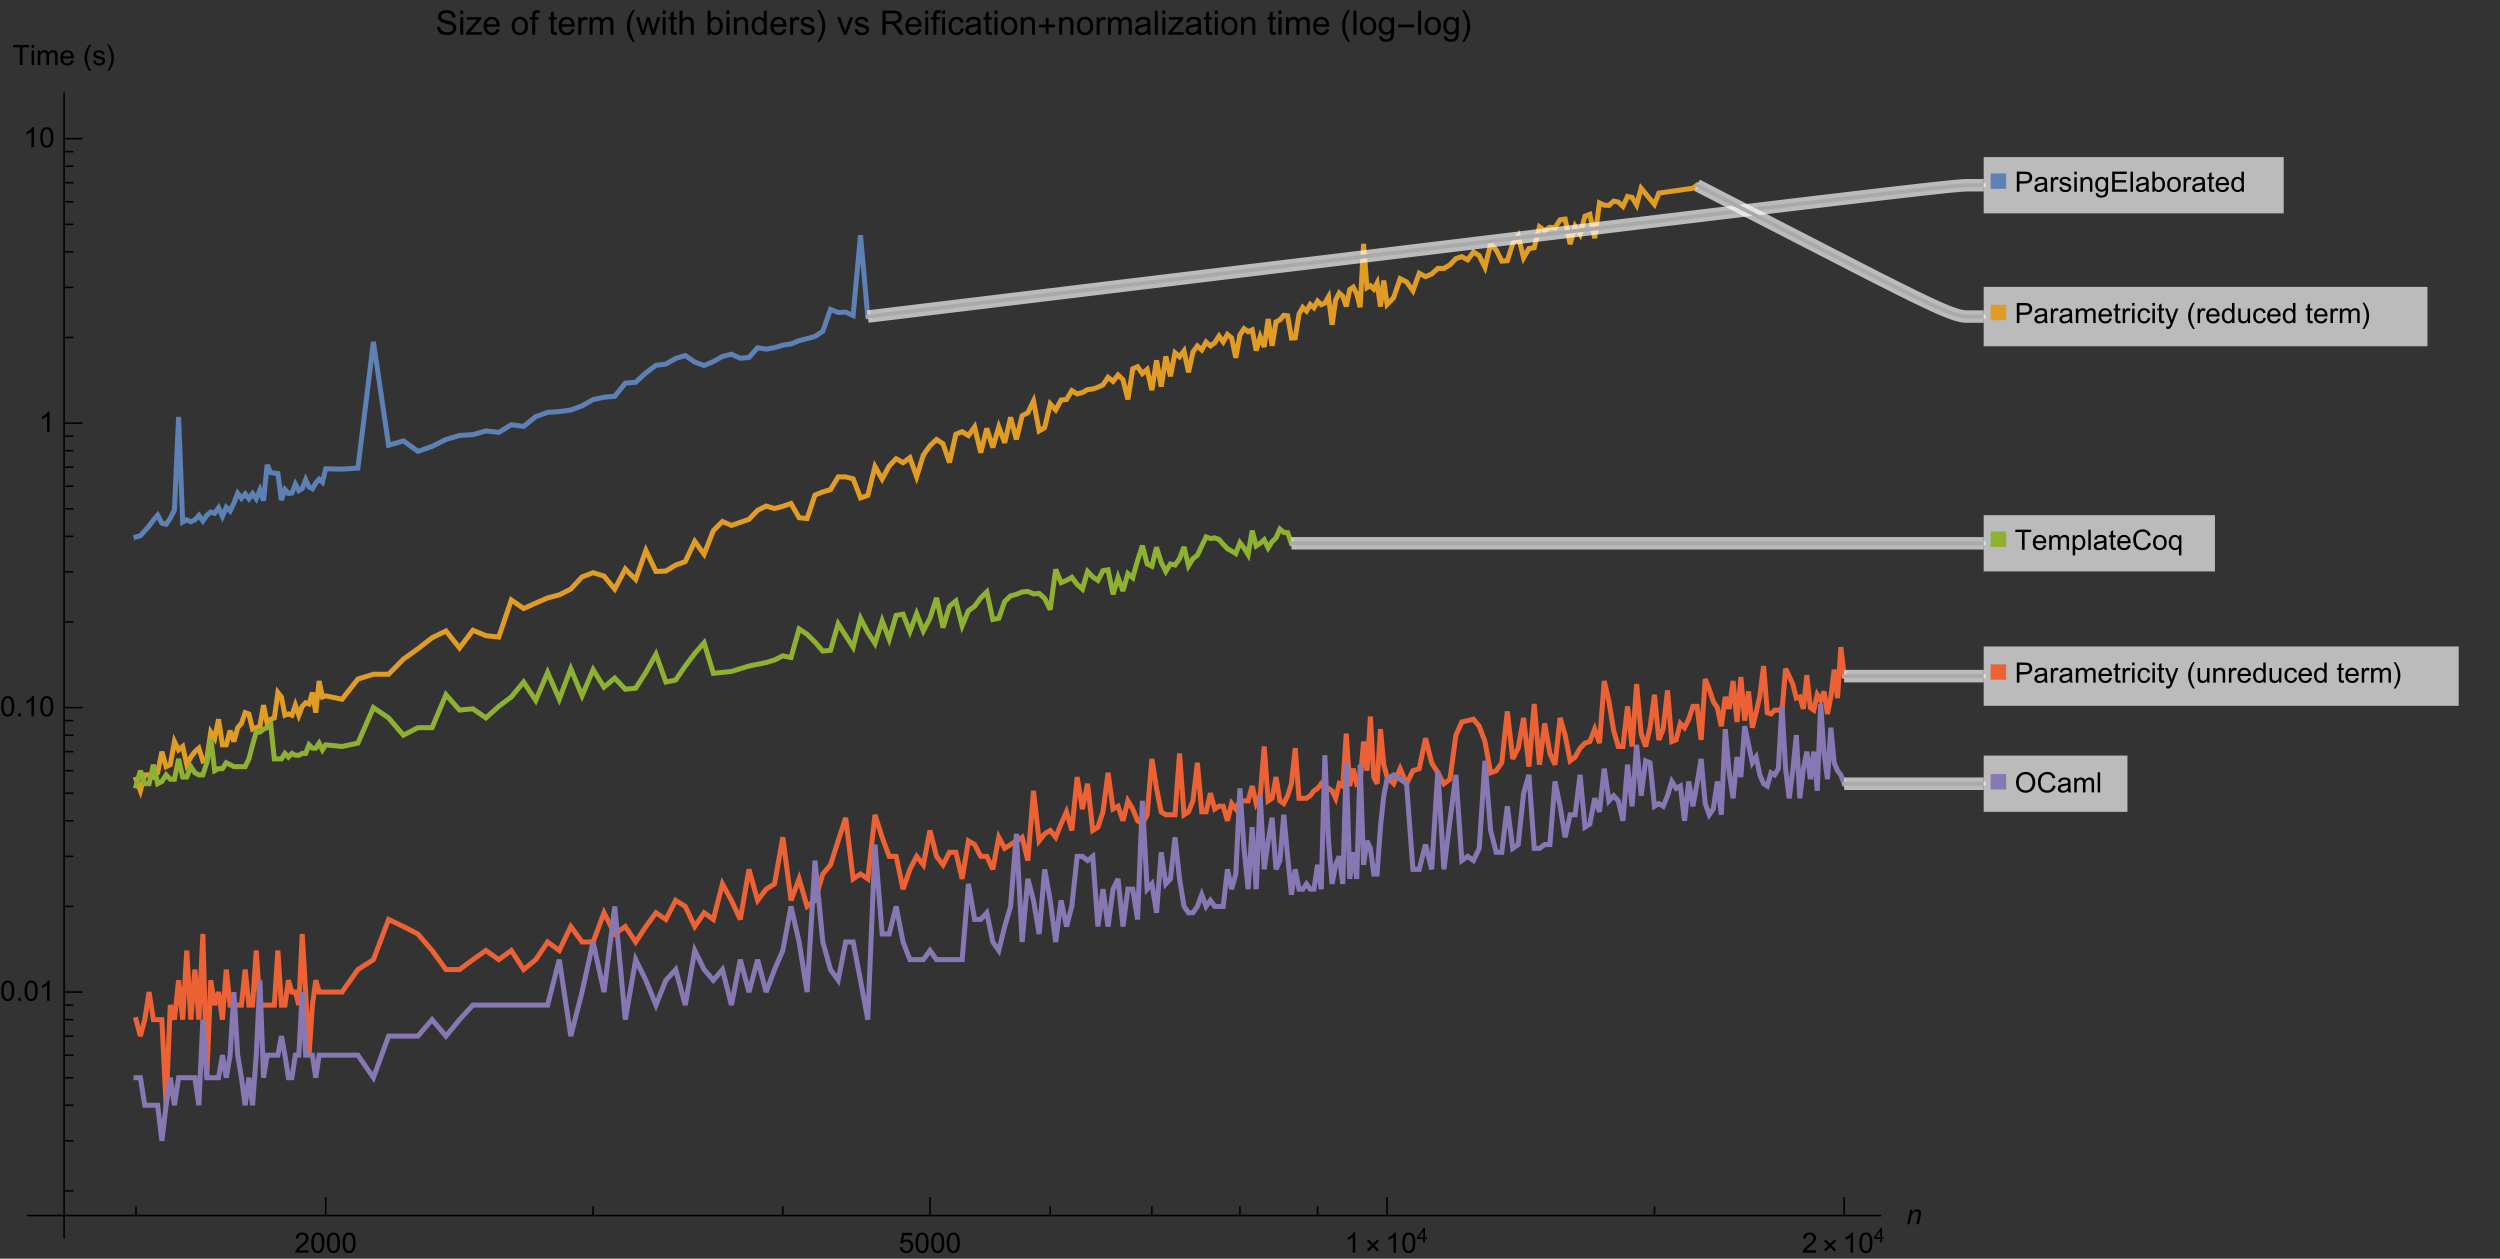 <?xml version="1.0" encoding="UTF-8"?>
<svg xmlns="http://www.w3.org/2000/svg" xmlns:xlink="http://www.w3.org/1999/xlink" width="576pt" height="290pt" viewBox="0 0 576 290" version="1.1">
<rect x="0" y="0" width="576" height="290" fill="#333333" stroke="none"/>
<defs>
<g>
<symbol overflow="visible" id="glyph0-0">
<path style="stroke:none;" d="M 0.406 0 L 0.406 -5.188 L 2.844 -5.188 L 2.844 0 Z M 0.812 -0.406 L 2.438 -0.406 L 2.438 -4.781 L 0.812 -4.781 Z M 0.812 -0.406 "/>
</symbol>
<symbol overflow="visible" id="glyph0-1">
<path style="stroke:none;" d="M 3.734 -0.672 L 0.156 -0.672 L 0.156 -4.219 L 3.734 -4.219 Z M 3.734 -0.672 "/>
</symbol>
<symbol overflow="visible" id="glyph1-0">
<path style="stroke:none;" d="M 0.812 0 L 0.812 -4.047 L 4.047 -4.047 L 4.047 0 Z M 0.906 -0.094 L 3.953 -0.094 L 3.953 -3.953 L 0.906 -3.953 Z M 0.906 -0.094 "/>
</symbol>
<symbol overflow="visible" id="glyph1-1">
<path style="stroke:none;" d="M 0.5 0 L 0.5 -4.641 L 2.25 -4.641 C 2.562 -4.641 2.797 -4.625 2.953 -4.594 C 3.18 -4.562 3.375 -4.488 3.531 -4.375 C 3.688 -4.27 3.812 -4.117 3.906 -3.922 C 4 -3.734 4.047 -3.523 4.047 -3.297 C 4.047 -2.898 3.922 -2.566 3.672 -2.297 C 3.422 -2.023 2.969 -1.891 2.312 -1.891 L 1.109 -1.891 L 1.109 0 Z M 1.109 -2.438 L 2.312 -2.438 C 2.707 -2.438 2.988 -2.508 3.156 -2.656 C 3.32 -2.801 3.406 -3.008 3.406 -3.281 C 3.406 -3.477 3.352 -3.645 3.25 -3.781 C 3.156 -3.914 3.031 -4.004 2.875 -4.047 C 2.77 -4.078 2.578 -4.094 2.297 -4.094 L 1.109 -4.094 Z M 1.109 -2.438 "/>
</symbol>
<symbol overflow="visible" id="glyph1-2">
<path style="stroke:none;" d="M 2.625 -0.422 C 2.414 -0.234 2.211 -0.102 2.016 -0.031 C 1.816 0.039 1.609 0.078 1.391 0.078 C 1.016 0.078 0.727 -0.008 0.531 -0.188 C 0.332 -0.375 0.234 -0.609 0.234 -0.891 C 0.234 -1.055 0.27 -1.207 0.344 -1.344 C 0.414 -1.477 0.516 -1.582 0.641 -1.656 C 0.766 -1.738 0.898 -1.805 1.047 -1.859 C 1.16 -1.879 1.332 -1.906 1.562 -1.938 C 2.02 -1.988 2.359 -2.055 2.578 -2.141 C 2.578 -2.211 2.578 -2.258 2.578 -2.281 C 2.578 -2.508 2.523 -2.676 2.422 -2.781 C 2.273 -2.906 2.055 -2.969 1.766 -2.969 C 1.492 -2.969 1.297 -2.922 1.172 -2.828 C 1.047 -2.734 0.953 -2.566 0.891 -2.328 L 0.328 -2.406 C 0.379 -2.645 0.461 -2.836 0.578 -2.984 C 0.691 -3.129 0.859 -3.238 1.078 -3.312 C 1.305 -3.395 1.562 -3.438 1.844 -3.438 C 2.133 -3.438 2.367 -3.398 2.547 -3.328 C 2.723 -3.266 2.852 -3.18 2.938 -3.078 C 3.031 -2.973 3.094 -2.844 3.125 -2.688 C 3.145 -2.594 3.156 -2.422 3.156 -2.172 L 3.156 -1.406 C 3.156 -0.875 3.164 -0.535 3.188 -0.391 C 3.207 -0.254 3.254 -0.125 3.328 0 L 2.734 0 C 2.672 -0.113 2.633 -0.254 2.625 -0.422 Z M 2.578 -1.688 C 2.367 -1.602 2.055 -1.531 1.641 -1.469 C 1.41 -1.438 1.242 -1.398 1.141 -1.359 C 1.047 -1.316 0.973 -1.254 0.922 -1.172 C 0.867 -1.086 0.844 -1 0.844 -0.906 C 0.844 -0.75 0.898 -0.617 1.016 -0.516 C 1.129 -0.422 1.297 -0.375 1.516 -0.375 C 1.734 -0.375 1.926 -0.422 2.094 -0.516 C 2.27 -0.609 2.398 -0.738 2.484 -0.906 C 2.547 -1.039 2.578 -1.234 2.578 -1.484 Z M 2.578 -1.688 "/>
</symbol>
<symbol overflow="visible" id="glyph1-3">
<path style="stroke:none;" d="M 0.422 0 L 0.422 -3.359 L 0.938 -3.359 L 0.938 -2.859 C 1.062 -3.086 1.18 -3.238 1.297 -3.312 C 1.41 -3.395 1.531 -3.438 1.656 -3.438 C 1.852 -3.438 2.051 -3.375 2.25 -3.25 L 2.047 -2.719 C 1.91 -2.801 1.773 -2.844 1.641 -2.844 C 1.516 -2.844 1.398 -2.805 1.297 -2.734 C 1.203 -2.66 1.133 -2.555 1.094 -2.422 C 1.02 -2.223 0.984 -2.004 0.984 -1.766 L 0.984 0 Z M 0.422 0 "/>
</symbol>
<symbol overflow="visible" id="glyph1-4">
<path style="stroke:none;" d="M 0.203 -1 L 0.766 -1.094 C 0.797 -0.863 0.883 -0.688 1.031 -0.562 C 1.176 -0.445 1.379 -0.391 1.641 -0.391 C 1.898 -0.391 2.094 -0.441 2.219 -0.547 C 2.344 -0.66 2.406 -0.785 2.406 -0.922 C 2.406 -1.055 2.348 -1.16 2.234 -1.234 C 2.16 -1.285 1.969 -1.348 1.656 -1.422 C 1.238 -1.523 0.945 -1.613 0.781 -1.688 C 0.625 -1.77 0.504 -1.879 0.422 -2.016 C 0.336 -2.148 0.297 -2.301 0.297 -2.469 C 0.297 -2.613 0.328 -2.75 0.391 -2.875 C 0.461 -3.008 0.555 -3.117 0.672 -3.203 C 0.766 -3.266 0.883 -3.316 1.031 -3.359 C 1.188 -3.41 1.352 -3.438 1.531 -3.438 C 1.789 -3.438 2.02 -3.395 2.219 -3.312 C 2.426 -3.238 2.578 -3.141 2.672 -3.016 C 2.766 -2.891 2.828 -2.719 2.859 -2.5 L 2.312 -2.422 C 2.281 -2.586 2.203 -2.719 2.078 -2.812 C 1.961 -2.914 1.797 -2.969 1.578 -2.969 C 1.316 -2.969 1.129 -2.922 1.016 -2.828 C 0.898 -2.742 0.844 -2.645 0.844 -2.531 C 0.844 -2.457 0.867 -2.395 0.922 -2.344 C 0.961 -2.281 1.035 -2.227 1.141 -2.188 C 1.191 -2.164 1.359 -2.113 1.641 -2.031 C 2.035 -1.926 2.312 -1.836 2.469 -1.766 C 2.633 -1.703 2.758 -1.602 2.844 -1.469 C 2.938 -1.344 2.984 -1.18 2.984 -0.984 C 2.984 -0.797 2.926 -0.617 2.812 -0.453 C 2.707 -0.285 2.551 -0.156 2.344 -0.062 C 2.133 0.031 1.898 0.078 1.641 0.078 C 1.203 0.078 0.867 -0.008 0.641 -0.188 C 0.41 -0.375 0.266 -0.645 0.203 -1 Z M 0.203 -1 "/>
</symbol>
<symbol overflow="visible" id="glyph1-5">
<path style="stroke:none;" d="M 0.438 -3.984 L 0.438 -4.641 L 1 -4.641 L 1 -3.984 Z M 0.438 0 L 0.438 -3.359 L 1 -3.359 L 1 0 Z M 0.438 0 "/>
</symbol>
<symbol overflow="visible" id="glyph1-6">
<path style="stroke:none;" d="M 0.422 0 L 0.422 -3.359 L 0.938 -3.359 L 0.938 -2.891 C 1.188 -3.254 1.547 -3.438 2.016 -3.438 C 2.211 -3.438 2.395 -3.398 2.562 -3.328 C 2.738 -3.254 2.867 -3.156 2.953 -3.031 C 3.035 -2.914 3.094 -2.781 3.125 -2.625 C 3.145 -2.52 3.156 -2.332 3.156 -2.062 L 3.156 0 L 2.594 0 L 2.594 -2.047 C 2.594 -2.273 2.566 -2.445 2.516 -2.562 C 2.473 -2.676 2.395 -2.766 2.281 -2.828 C 2.176 -2.898 2.047 -2.938 1.891 -2.938 C 1.648 -2.938 1.441 -2.859 1.266 -2.703 C 1.086 -2.555 1 -2.27 1 -1.844 L 1 0 Z M 0.422 0 "/>
</symbol>
<symbol overflow="visible" id="glyph1-7">
<path style="stroke:none;" d="M 0.328 0.281 L 0.875 0.359 C 0.895 0.535 0.957 0.66 1.062 0.734 C 1.207 0.836 1.406 0.891 1.656 0.891 C 1.914 0.891 2.113 0.836 2.25 0.734 C 2.395 0.629 2.492 0.484 2.547 0.297 C 2.578 0.172 2.594 -0.07 2.594 -0.438 C 2.344 -0.145 2.031 0 1.656 0 C 1.195 0 0.836 -0.164 0.578 -0.5 C 0.328 -0.832 0.203 -1.234 0.203 -1.703 C 0.203 -2.023 0.258 -2.32 0.375 -2.594 C 0.5 -2.863 0.672 -3.07 0.891 -3.219 C 1.109 -3.363 1.367 -3.438 1.672 -3.438 C 2.066 -3.438 2.391 -3.273 2.641 -2.953 L 2.641 -3.359 L 3.172 -3.359 L 3.172 -0.453 C 3.172 0.066 3.117 0.438 3.016 0.656 C 2.91 0.875 2.738 1.047 2.5 1.172 C 2.27 1.297 1.988 1.359 1.656 1.359 C 1.25 1.359 0.922 1.27 0.672 1.094 C 0.43 0.914 0.316 0.645 0.328 0.281 Z M 0.797 -1.734 C 0.797 -1.297 0.879 -0.973 1.047 -0.766 C 1.223 -0.566 1.445 -0.469 1.719 -0.469 C 1.977 -0.469 2.195 -0.566 2.375 -0.766 C 2.551 -0.973 2.641 -1.289 2.641 -1.719 C 2.641 -2.133 2.547 -2.445 2.359 -2.656 C 2.18 -2.863 1.961 -2.969 1.703 -2.969 C 1.453 -2.969 1.238 -2.863 1.062 -2.656 C 0.883 -2.445 0.797 -2.141 0.797 -1.734 Z M 0.797 -1.734 "/>
</symbol>
<symbol overflow="visible" id="glyph1-8">
<path style="stroke:none;" d="M 0.516 0 L 0.516 -4.641 L 3.875 -4.641 L 3.875 -4.094 L 1.125 -4.094 L 1.125 -2.672 L 3.688 -2.672 L 3.688 -2.125 L 1.125 -2.125 L 1.125 -0.547 L 3.984 -0.547 L 3.984 0 Z M 0.516 0 "/>
</symbol>
<symbol overflow="visible" id="glyph1-9">
<path style="stroke:none;" d="M 0.422 0 L 0.422 -4.641 L 0.984 -4.641 L 0.984 0 Z M 0.422 0 "/>
</symbol>
<symbol overflow="visible" id="glyph1-10">
<path style="stroke:none;" d="M 0.953 0 L 0.422 0 L 0.422 -4.641 L 1 -4.641 L 1 -2.984 C 1.238 -3.285 1.547 -3.438 1.922 -3.438 C 2.117 -3.438 2.312 -3.395 2.5 -3.312 C 2.688 -3.227 2.836 -3.109 2.953 -2.953 C 3.078 -2.805 3.172 -2.625 3.234 -2.406 C 3.305 -2.195 3.344 -1.973 3.344 -1.734 C 3.344 -1.16 3.195 -0.711 2.906 -0.391 C 2.625 -0.078 2.285 0.078 1.891 0.078 C 1.492 0.078 1.18 -0.086 0.953 -0.422 Z M 0.953 -1.703 C 0.953 -1.305 1.004 -1.016 1.109 -0.828 C 1.285 -0.535 1.531 -0.391 1.844 -0.391 C 2.094 -0.391 2.305 -0.5 2.484 -0.719 C 2.66 -0.938 2.75 -1.258 2.75 -1.688 C 2.75 -2.125 2.66 -2.445 2.484 -2.656 C 2.316 -2.863 2.109 -2.969 1.859 -2.969 C 1.609 -2.969 1.395 -2.859 1.219 -2.641 C 1.039 -2.43 0.953 -2.117 0.953 -1.703 Z M 0.953 -1.703 "/>
</symbol>
<symbol overflow="visible" id="glyph1-11">
<path style="stroke:none;" d="M 0.219 -1.688 C 0.219 -2.301 0.391 -2.758 0.734 -3.062 C 1.023 -3.312 1.379 -3.438 1.797 -3.438 C 2.254 -3.438 2.629 -3.285 2.922 -2.984 C 3.211 -2.68 3.359 -2.266 3.359 -1.734 C 3.359 -1.297 3.289 -0.953 3.156 -0.703 C 3.031 -0.453 2.844 -0.258 2.594 -0.125 C 2.352 0.008 2.086 0.078 1.797 0.078 C 1.328 0.078 0.945 -0.07 0.656 -0.375 C 0.363 -0.676 0.219 -1.113 0.219 -1.688 Z M 0.797 -1.688 C 0.797 -1.25 0.891 -0.922 1.078 -0.703 C 1.266 -0.492 1.504 -0.391 1.797 -0.391 C 2.078 -0.391 2.312 -0.492 2.5 -0.703 C 2.688 -0.922 2.781 -1.254 2.781 -1.703 C 2.781 -2.117 2.688 -2.43 2.5 -2.641 C 2.312 -2.859 2.078 -2.969 1.797 -2.969 C 1.504 -2.969 1.266 -2.859 1.078 -2.641 C 0.891 -2.43 0.797 -2.113 0.797 -1.688 Z M 0.797 -1.688 "/>
</symbol>
<symbol overflow="visible" id="glyph1-12">
<path style="stroke:none;" d="M 1.672 -0.516 L 1.75 0 C 1.594 0.031 1.453 0.047 1.328 0.047 C 1.117 0.047 0.957 0.016 0.844 -0.047 C 0.727 -0.117 0.645 -0.207 0.594 -0.312 C 0.551 -0.414 0.531 -0.641 0.531 -0.984 L 0.531 -2.922 L 0.109 -2.922 L 0.109 -3.359 L 0.531 -3.359 L 0.531 -4.188 L 1.094 -4.531 L 1.094 -3.359 L 1.672 -3.359 L 1.672 -2.922 L 1.094 -2.922 L 1.094 -0.953 C 1.094 -0.785 1.102 -0.676 1.125 -0.625 C 1.145 -0.582 1.176 -0.547 1.219 -0.516 C 1.27 -0.492 1.336 -0.484 1.422 -0.484 C 1.484 -0.484 1.566 -0.492 1.672 -0.516 Z M 1.672 -0.516 "/>
</symbol>
<symbol overflow="visible" id="glyph1-13">
<path style="stroke:none;" d="M 2.734 -1.078 L 3.312 -1.016 C 3.219 -0.672 3.047 -0.398 2.797 -0.203 C 2.547 -0.016 2.227 0.078 1.844 0.078 C 1.352 0.078 0.961 -0.07 0.672 -0.375 C 0.379 -0.676 0.234 -1.102 0.234 -1.656 C 0.234 -2.219 0.379 -2.656 0.672 -2.969 C 0.961 -3.281 1.344 -3.438 1.812 -3.438 C 2.258 -3.438 2.625 -3.281 2.906 -2.969 C 3.195 -2.664 3.344 -2.238 3.344 -1.688 C 3.344 -1.656 3.336 -1.602 3.328 -1.531 L 0.828 -1.531 C 0.848 -1.164 0.953 -0.883 1.141 -0.688 C 1.328 -0.488 1.562 -0.391 1.844 -0.391 C 2.051 -0.391 2.227 -0.441 2.375 -0.547 C 2.52 -0.66 2.641 -0.836 2.734 -1.078 Z M 0.859 -2 L 2.734 -2 C 2.711 -2.281 2.641 -2.492 2.516 -2.641 C 2.336 -2.859 2.102 -2.969 1.812 -2.969 C 1.551 -2.969 1.332 -2.879 1.156 -2.703 C 0.977 -2.523 0.879 -2.289 0.859 -2 Z M 0.859 -2 "/>
</symbol>
<symbol overflow="visible" id="glyph1-14">
<path style="stroke:none;" d="M 2.609 0 L 2.609 -0.422 C 2.398 -0.086 2.086 0.078 1.672 0.078 C 1.398 0.078 1.148 0.004 0.922 -0.141 C 0.703 -0.297 0.531 -0.504 0.406 -0.766 C 0.281 -1.023 0.219 -1.328 0.219 -1.672 C 0.219 -2.016 0.273 -2.32 0.391 -2.594 C 0.504 -2.863 0.672 -3.07 0.891 -3.219 C 1.117 -3.363 1.367 -3.438 1.641 -3.438 C 1.848 -3.438 2.031 -3.395 2.188 -3.312 C 2.344 -3.227 2.473 -3.113 2.578 -2.969 L 2.578 -4.641 L 3.141 -4.641 L 3.141 0 Z M 0.812 -1.672 C 0.812 -1.242 0.898 -0.922 1.078 -0.703 C 1.266 -0.492 1.477 -0.391 1.719 -0.391 C 1.969 -0.391 2.18 -0.488 2.359 -0.688 C 2.535 -0.895 2.625 -1.207 2.625 -1.625 C 2.625 -2.094 2.535 -2.43 2.359 -2.641 C 2.18 -2.859 1.961 -2.969 1.703 -2.969 C 1.441 -2.969 1.227 -2.863 1.062 -2.656 C 0.895 -2.445 0.812 -2.117 0.812 -1.672 Z M 0.812 -1.672 "/>
</symbol>
<symbol overflow="visible" id="glyph1-15">
<path style="stroke:none;" d="M 0.422 0 L 0.422 -3.359 L 0.938 -3.359 L 0.938 -2.891 C 1.039 -3.055 1.18 -3.188 1.359 -3.281 C 1.535 -3.383 1.734 -3.438 1.953 -3.438 C 2.203 -3.438 2.406 -3.383 2.562 -3.281 C 2.727 -3.176 2.844 -3.031 2.906 -2.844 C 3.176 -3.238 3.52 -3.438 3.938 -3.438 C 4.281 -3.438 4.539 -3.344 4.719 -3.156 C 4.895 -2.977 4.984 -2.695 4.984 -2.312 L 4.984 0 L 4.422 0 L 4.422 -2.125 C 4.422 -2.344 4.398 -2.504 4.359 -2.609 C 4.328 -2.711 4.258 -2.789 4.156 -2.844 C 4.062 -2.906 3.945 -2.938 3.812 -2.938 C 3.582 -2.938 3.391 -2.859 3.234 -2.703 C 3.078 -2.547 3 -2.297 3 -1.953 L 3 0 L 2.422 0 L 2.422 -2.188 C 2.422 -2.438 2.375 -2.625 2.281 -2.75 C 2.188 -2.875 2.035 -2.938 1.828 -2.938 C 1.672 -2.938 1.523 -2.895 1.391 -2.812 C 1.254 -2.727 1.156 -2.602 1.094 -2.438 C 1.031 -2.281 1 -2.051 1 -1.75 L 1 0 Z M 0.422 0 "/>
</symbol>
<symbol overflow="visible" id="glyph1-16">
<path style="stroke:none;" d="M 2.625 -1.234 L 3.188 -1.156 C 3.125 -0.77 2.961 -0.469 2.703 -0.25 C 2.453 -0.031 2.145 0.078 1.781 0.078 C 1.32 0.078 0.953 -0.07 0.672 -0.375 C 0.391 -0.676 0.25 -1.109 0.25 -1.672 C 0.25 -2.035 0.305 -2.352 0.422 -2.625 C 0.547 -2.895 0.734 -3.098 0.984 -3.234 C 1.234 -3.367 1.5 -3.438 1.781 -3.438 C 2.145 -3.438 2.441 -3.344 2.672 -3.156 C 2.91 -2.977 3.062 -2.719 3.125 -2.375 L 2.578 -2.297 C 2.523 -2.516 2.43 -2.68 2.297 -2.797 C 2.16 -2.91 2 -2.969 1.812 -2.969 C 1.52 -2.969 1.285 -2.863 1.109 -2.656 C 0.93 -2.457 0.844 -2.133 0.844 -1.688 C 0.844 -1.227 0.926 -0.895 1.094 -0.688 C 1.27 -0.488 1.5 -0.391 1.781 -0.391 C 2 -0.391 2.18 -0.457 2.328 -0.594 C 2.484 -0.727 2.582 -0.941 2.625 -1.234 Z M 2.625 -1.234 "/>
</symbol>
<symbol overflow="visible" id="glyph1-17">
<path style="stroke:none;" d="M 0.406 1.297 L 0.344 0.766 C 0.469 0.797 0.578 0.812 0.672 0.812 C 0.797 0.812 0.895 0.789 0.969 0.75 C 1.039 0.707 1.102 0.645 1.156 0.562 C 1.188 0.508 1.242 0.367 1.328 0.141 C 1.336 0.109 1.352 0.062 1.375 0 L 0.109 -3.359 L 0.719 -3.359 L 1.422 -1.422 C 1.504 -1.172 1.582 -0.91 1.656 -0.641 C 1.727 -0.898 1.805 -1.156 1.891 -1.406 L 2.609 -3.359 L 3.188 -3.359 L 1.906 0.062 C 1.77 0.426 1.664 0.676 1.594 0.812 C 1.488 1.008 1.367 1.148 1.234 1.234 C 1.109 1.316 0.953 1.359 0.766 1.359 C 0.66 1.359 0.539 1.336 0.406 1.297 Z M 0.406 1.297 "/>
</symbol>
<symbol overflow="visible" id="glyph1-18">
<path style="stroke:none;" d="M 2.625 0 L 2.625 -0.5 C 2.363 -0.113 2.008 0.078 1.562 0.078 C 1.363 0.078 1.176 0.039 1 -0.031 C 0.832 -0.113 0.707 -0.211 0.625 -0.328 C 0.539 -0.441 0.484 -0.582 0.453 -0.75 C 0.43 -0.863 0.422 -1.039 0.422 -1.281 L 0.422 -3.359 L 0.984 -3.359 L 0.984 -1.5 C 0.984 -1.195 0.992 -0.992 1.016 -0.891 C 1.055 -0.742 1.133 -0.629 1.25 -0.547 C 1.363 -0.461 1.504 -0.422 1.672 -0.422 C 1.848 -0.422 2.008 -0.461 2.156 -0.547 C 2.312 -0.629 2.422 -0.742 2.484 -0.891 C 2.547 -1.047 2.578 -1.27 2.578 -1.562 L 2.578 -3.359 L 3.141 -3.359 L 3.141 0 Z M 2.625 0 "/>
</symbol>
<symbol overflow="visible" id="glyph1-19">
<path style="stroke:none;" d="M 1.688 0 L 1.688 -4.094 L 0.156 -4.094 L 0.156 -4.641 L 3.828 -4.641 L 3.828 -4.094 L 2.297 -4.094 L 2.297 0 Z M 1.688 0 "/>
</symbol>
<symbol overflow="visible" id="glyph1-20">
<path style="stroke:none;" d="M 0.422 1.281 L 0.422 -3.359 L 0.953 -3.359 L 0.953 -2.922 C 1.066 -3.098 1.203 -3.227 1.359 -3.312 C 1.516 -3.395 1.703 -3.438 1.922 -3.438 C 2.211 -3.438 2.469 -3.363 2.688 -3.219 C 2.906 -3.07 3.066 -2.863 3.172 -2.594 C 3.285 -2.32 3.344 -2.023 3.344 -1.703 C 3.344 -1.359 3.281 -1.047 3.156 -0.766 C 3.031 -0.492 2.848 -0.285 2.609 -0.141 C 2.379 0.004 2.133 0.078 1.875 0.078 C 1.688 0.078 1.516 0.035 1.359 -0.047 C 1.211 -0.129 1.094 -0.227 1 -0.344 L 1 1.281 Z M 0.938 -1.656 C 0.938 -1.227 1.023 -0.91 1.203 -0.703 C 1.379 -0.492 1.594 -0.391 1.844 -0.391 C 2.094 -0.391 2.305 -0.492 2.484 -0.703 C 2.672 -0.922 2.766 -1.254 2.766 -1.703 C 2.766 -2.141 2.676 -2.461 2.5 -2.672 C 2.32 -2.879 2.113 -2.984 1.875 -2.984 C 1.625 -2.984 1.406 -2.867 1.219 -2.641 C 1.031 -2.422 0.938 -2.094 0.938 -1.656 Z M 0.938 -1.656 "/>
</symbol>
<symbol overflow="visible" id="glyph1-21">
<path style="stroke:none;" d="M 3.812 -1.625 L 4.422 -1.469 C 4.297 -0.969 4.066 -0.582 3.734 -0.312 C 3.398 -0.051 2.988 0.078 2.5 0.078 C 2 0.078 1.594 -0.02 1.281 -0.219 C 0.969 -0.426 0.727 -0.723 0.562 -1.109 C 0.406 -1.492 0.328 -1.91 0.328 -2.359 C 0.328 -2.836 0.414 -3.254 0.594 -3.609 C 0.781 -3.973 1.047 -4.25 1.391 -4.438 C 1.734 -4.625 2.109 -4.719 2.516 -4.719 C 2.973 -4.719 3.359 -4.598 3.672 -4.359 C 3.992 -4.129 4.219 -3.801 4.344 -3.375 L 3.75 -3.219 C 3.633 -3.562 3.473 -3.805 3.266 -3.953 C 3.066 -4.109 2.812 -4.188 2.5 -4.188 C 2.145 -4.188 1.848 -4.102 1.609 -3.938 C 1.367 -3.77 1.195 -3.539 1.094 -3.25 C 1 -2.957 0.953 -2.66 0.953 -2.359 C 0.953 -1.961 1.008 -1.617 1.125 -1.328 C 1.238 -1.035 1.414 -0.816 1.656 -0.672 C 1.906 -0.523 2.172 -0.453 2.453 -0.453 C 2.797 -0.453 3.086 -0.551 3.328 -0.75 C 3.566 -0.945 3.727 -1.238 3.812 -1.625 Z M 3.812 -1.625 "/>
</symbol>
<symbol overflow="visible" id="glyph1-22">
<path style="stroke:none;" d="M 2.578 1.281 L 2.578 -0.359 C 2.484 -0.234 2.352 -0.129 2.188 -0.047 C 2.031 0.035 1.863 0.078 1.688 0.078 C 1.289 0.078 0.945 -0.078 0.656 -0.391 C 0.375 -0.711 0.234 -1.156 0.234 -1.719 C 0.234 -2.051 0.289 -2.352 0.406 -2.625 C 0.52 -2.895 0.688 -3.098 0.906 -3.234 C 1.133 -3.367 1.379 -3.438 1.641 -3.438 C 2.055 -3.438 2.383 -3.258 2.625 -2.906 L 2.625 -3.359 L 3.141 -3.359 L 3.141 1.281 Z M 0.812 -1.688 C 0.812 -1.258 0.898 -0.938 1.078 -0.719 C 1.266 -0.5 1.484 -0.391 1.734 -0.391 C 1.984 -0.391 2.191 -0.492 2.359 -0.703 C 2.535 -0.91 2.625 -1.223 2.625 -1.641 C 2.625 -2.086 2.531 -2.422 2.344 -2.641 C 2.164 -2.867 1.953 -2.984 1.703 -2.984 C 1.453 -2.984 1.238 -2.879 1.062 -2.672 C 0.895 -2.461 0.812 -2.133 0.812 -1.688 Z M 0.812 -1.688 "/>
</symbol>
<symbol overflow="visible" id="glyph1-23">
<path style="stroke:none;" d="M 0.312 -2.266 C 0.312 -3.035 0.516 -3.633 0.922 -4.062 C 1.336 -4.5 1.875 -4.719 2.531 -4.719 C 2.957 -4.719 3.344 -4.613 3.688 -4.406 C 4.039 -4.207 4.305 -3.926 4.484 -3.562 C 4.66 -3.195 4.75 -2.781 4.75 -2.312 C 4.75 -1.844 4.656 -1.422 4.469 -1.047 C 4.281 -0.68 4.008 -0.398 3.656 -0.203 C 3.312 -0.016 2.938 0.078 2.531 0.078 C 2.094 0.078 1.703 -0.023 1.359 -0.234 C 1.016 -0.441 0.754 -0.727 0.578 -1.094 C 0.398 -1.469 0.312 -1.859 0.312 -2.266 Z M 0.953 -2.25 C 0.953 -1.688 1.098 -1.242 1.391 -0.922 C 1.691 -0.609 2.07 -0.453 2.531 -0.453 C 2.988 -0.453 3.367 -0.613 3.672 -0.938 C 3.973 -1.258 4.125 -1.719 4.125 -2.312 C 4.125 -2.695 4.055 -3.031 3.922 -3.312 C 3.797 -3.594 3.609 -3.805 3.359 -3.953 C 3.117 -4.109 2.848 -4.188 2.547 -4.188 C 2.109 -4.188 1.734 -4.035 1.422 -3.734 C 1.109 -3.441 0.953 -2.945 0.953 -2.25 Z M 0.953 -2.25 "/>
</symbol>
<symbol overflow="visible" id="glyph1-24">
<path style="stroke:none;" d="M 3.266 -0.547 L 3.266 0 L 0.203 0 C 0.191 -0.133 0.211 -0.266 0.266 -0.391 C 0.336 -0.598 0.457 -0.801 0.625 -1 C 0.801 -1.207 1.055 -1.445 1.391 -1.719 C 1.891 -2.133 2.227 -2.461 2.406 -2.703 C 2.582 -2.941 2.672 -3.172 2.672 -3.391 C 2.672 -3.609 2.586 -3.797 2.422 -3.953 C 2.266 -4.109 2.055 -4.188 1.797 -4.188 C 1.523 -4.188 1.305 -4.102 1.141 -3.938 C 0.973 -3.77 0.891 -3.547 0.891 -3.266 L 0.297 -3.312 C 0.336 -3.75 0.488 -4.082 0.75 -4.312 C 1.02 -4.539 1.375 -4.656 1.812 -4.656 C 2.258 -4.656 2.613 -4.531 2.875 -4.281 C 3.133 -4.039 3.266 -3.738 3.266 -3.375 C 3.266 -3.188 3.223 -3.004 3.141 -2.828 C 3.066 -2.648 2.941 -2.457 2.766 -2.25 C 2.586 -2.051 2.297 -1.781 1.891 -1.438 C 1.547 -1.156 1.32 -0.961 1.219 -0.859 C 1.125 -0.754 1.047 -0.648 0.984 -0.547 Z M 3.266 -0.547 "/>
</symbol>
<symbol overflow="visible" id="glyph1-25">
<path style="stroke:none;" d="M 0.266 -2.297 C 0.266 -2.836 0.32 -3.273 0.438 -3.609 C 0.551 -3.941 0.719 -4.195 0.938 -4.375 C 1.164 -4.562 1.445 -4.656 1.781 -4.656 C 2.031 -4.656 2.25 -4.602 2.438 -4.5 C 2.625 -4.406 2.781 -4.266 2.906 -4.078 C 3.031 -3.891 3.125 -3.66 3.188 -3.391 C 3.258 -3.117 3.297 -2.754 3.297 -2.297 C 3.297 -1.742 3.238 -1.301 3.125 -0.969 C 3.008 -0.633 2.844 -0.375 2.625 -0.188 C 2.406 -0.008 2.125 0.078 1.781 0.078 C 1.332 0.078 0.984 -0.082 0.734 -0.406 C 0.422 -0.789 0.266 -1.422 0.266 -2.297 Z M 0.859 -2.297 C 0.859 -1.523 0.945 -1.016 1.125 -0.766 C 1.301 -0.516 1.52 -0.391 1.781 -0.391 C 2.039 -0.391 2.258 -0.516 2.438 -0.766 C 2.613 -1.023 2.703 -1.535 2.703 -2.297 C 2.703 -3.055 2.613 -3.562 2.438 -3.812 C 2.258 -4.062 2.039 -4.188 1.781 -4.188 C 1.52 -4.188 1.312 -4.078 1.156 -3.859 C 0.957 -3.578 0.859 -3.055 0.859 -2.297 Z M 0.859 -2.297 "/>
</symbol>
<symbol overflow="visible" id="glyph1-26">
<path style="stroke:none;" d="M 0.266 -1.219 L 0.875 -1.266 C 0.914 -0.973 1.016 -0.754 1.172 -0.609 C 1.336 -0.461 1.535 -0.391 1.766 -0.391 C 2.035 -0.391 2.266 -0.492 2.453 -0.703 C 2.641 -0.91 2.734 -1.18 2.734 -1.516 C 2.734 -1.848 2.641 -2.109 2.453 -2.297 C 2.273 -2.484 2.039 -2.578 1.75 -2.578 C 1.562 -2.578 1.395 -2.535 1.25 -2.453 C 1.102 -2.367 0.988 -2.258 0.906 -2.125 L 0.375 -2.188 L 0.812 -4.578 L 3.125 -4.578 L 3.125 -4.031 L 1.281 -4.031 L 1.031 -2.781 C 1.301 -2.977 1.594 -3.078 1.906 -3.078 C 2.312 -3.078 2.648 -2.938 2.922 -2.656 C 3.203 -2.375 3.344 -2.016 3.344 -1.578 C 3.344 -1.148 3.223 -0.785 2.984 -0.484 C 2.68 -0.109 2.273 0.078 1.766 0.078 C 1.336 0.078 0.988 -0.035 0.719 -0.266 C 0.457 -0.504 0.305 -0.82 0.266 -1.219 Z M 0.266 -1.219 "/>
</symbol>
<symbol overflow="visible" id="glyph1-27">
<path style="stroke:none;" d="M 2.422 0 L 1.844 0 L 1.844 -3.625 C 1.707 -3.5 1.523 -3.367 1.297 -3.234 C 1.078 -3.109 0.879 -3.008 0.703 -2.938 L 0.703 -3.5 C 1.023 -3.645 1.305 -3.82 1.547 -4.031 C 1.785 -4.25 1.953 -4.457 2.047 -4.656 L 2.422 -4.656 Z M 2.422 0 "/>
</symbol>
<symbol overflow="visible" id="glyph1-28">
<path style="stroke:none;" d="M 0.594 0 L 0.594 -0.656 L 1.234 -0.656 L 1.234 0 Z M 0.594 0 "/>
</symbol>
<symbol overflow="visible" id="glyph2-0">
<path style="stroke:none;" d="M 0.406 0 L 0.406 -5.188 L 2.844 -5.188 L 2.844 0 Z M 0.812 -0.406 L 2.438 -0.406 L 2.438 -4.781 L 0.812 -4.781 Z M 0.812 -0.406 "/>
</symbol>
<symbol overflow="visible" id="glyph2-1">
<path style="stroke:none;" d="M 1.922 1.359 L 1.516 1.359 C 1.348 1.141 1.191 0.91 1.047 0.672 C 0.91 0.43 0.789 0.188 0.688 -0.062 C 0.594 -0.32 0.52 -0.586 0.469 -0.859 C 0.414 -1.129 0.391 -1.398 0.391 -1.672 C 0.391 -1.953 0.414 -2.227 0.469 -2.5 C 0.52 -2.77 0.598 -3.031 0.703 -3.281 C 0.805 -3.539 0.926 -3.789 1.062 -4.031 C 1.195 -4.27 1.348 -4.5 1.516 -4.719 L 1.922 -4.719 C 1.773 -4.477 1.641 -4.238 1.516 -4 C 1.398 -3.758 1.301 -3.516 1.219 -3.266 C 1.145 -3.023 1.086 -2.773 1.047 -2.516 C 1.004 -2.254 0.984 -1.977 0.984 -1.688 C 0.984 -1.414 1.004 -1.145 1.047 -0.875 C 1.086 -0.613 1.148 -0.352 1.234 -0.094 C 1.316 0.156 1.414 0.398 1.531 0.641 C 1.645 0.891 1.773 1.129 1.922 1.359 Z M 1.922 1.359 "/>
</symbol>
<symbol overflow="visible" id="glyph2-2">
<path style="stroke:none;" d="M 1.766 -1.672 C 1.766 -1.398 1.738 -1.129 1.688 -0.859 C 1.633 -0.586 1.555 -0.32 1.453 -0.062 C 1.359 0.188 1.238 0.43 1.094 0.672 C 0.957 0.91 0.805 1.141 0.641 1.359 L 0.234 1.359 C 0.379 1.117 0.508 0.879 0.625 0.641 C 0.75 0.398 0.848 0.16 0.922 -0.078 C 1.004 -0.328 1.066 -0.582 1.109 -0.844 C 1.16 -1.102 1.188 -1.379 1.188 -1.672 C 1.188 -1.941 1.16 -2.207 1.109 -2.469 C 1.066 -2.738 1.004 -3 0.922 -3.25 C 0.836 -3.508 0.738 -3.758 0.625 -4 C 0.508 -4.25 0.379 -4.488 0.234 -4.719 L 0.641 -4.719 C 0.805 -4.5 0.957 -4.27 1.094 -4.031 C 1.238 -3.789 1.359 -3.539 1.453 -3.281 C 1.555 -3.031 1.633 -2.77 1.688 -2.5 C 1.738 -2.227 1.766 -1.953 1.766 -1.672 Z M 1.766 -1.672 "/>
</symbol>
<symbol overflow="visible" id="glyph2-3">
<path style="stroke:none;" d="M 3.281 -0.703 L 2.891 -0.312 L 1.891 -1.297 L 0.891 -0.312 L 0.516 -0.688 L 1.516 -1.688 L 0.516 -2.672 L 0.906 -3.062 L 1.906 -2.078 L 2.891 -3.062 L 3.266 -2.672 L 2.281 -1.688 Z M 3.281 -0.703 "/>
</symbol>
<symbol overflow="visible" id="glyph3-0">
<path style="stroke:none;" d="M 0.578 0 L 0.578 -2.875 L 2.875 -2.875 L 2.875 0 Z M 0.641 -0.078 L 2.797 -0.078 L 2.797 -2.797 L 0.641 -2.797 Z M 0.641 -0.078 "/>
</symbol>
<symbol overflow="visible" id="glyph3-1">
<path style="stroke:none;" d="M 1.484 0 L 1.484 -0.781 L 0.062 -0.781 L 0.062 -1.156 L 1.562 -3.281 L 1.891 -3.281 L 1.891 -1.156 L 2.328 -1.156 L 2.328 -0.781 L 1.891 -0.781 L 1.891 0 Z M 1.484 -1.156 L 1.484 -2.641 L 0.453 -1.156 Z M 1.484 -1.156 "/>
</symbol>
<symbol overflow="visible" id="glyph4-0">
<path style="stroke:none;" d="M 0.812 0 L 0.812 -4.047 L 4.047 -4.047 L 4.047 0 Z M 0.906 -0.094 L 3.953 -0.094 L 3.953 -3.953 L 0.906 -3.953 Z M 0.906 -0.094 "/>
</symbol>
<symbol overflow="visible" id="glyph4-1">
<path style="stroke:none;" d="M 0.219 0 L 0.922 -3.359 L 1.438 -3.359 L 1.312 -2.781 C 1.531 -3 1.75 -3.172 1.938 -3.281 C 2.141 -3.391 2.344 -3.438 2.547 -3.438 C 2.828 -3.438 3.031 -3.359 3.188 -3.219 C 3.344 -3.062 3.422 -2.859 3.422 -2.625 C 3.422 -2.5 3.391 -2.297 3.344 -2.031 L 2.906 0 L 2.328 0 L 2.781 -2.125 C 2.828 -2.328 2.844 -2.484 2.844 -2.594 C 2.844 -2.703 2.812 -2.781 2.734 -2.859 C 2.656 -2.938 2.547 -2.969 2.406 -2.969 C 2.109 -2.969 1.844 -2.859 1.609 -2.641 C 1.391 -2.438 1.219 -2.078 1.109 -1.562 L 0.781 0 Z M 0.219 0 "/>
</symbol>
<symbol overflow="visible" id="glyph5-0">
<path style="stroke:none;" d="M 0.969 0 L 0.969 -4.859 L 4.859 -4.859 L 4.859 0 Z M 1.094 -0.125 L 4.734 -0.125 L 4.734 -4.734 L 1.094 -4.734 Z M 1.094 -0.125 "/>
</symbol>
<symbol overflow="visible" id="glyph5-1">
<path style="stroke:none;" d="M 0.344 -1.797 L 1.047 -1.844 C 1.078 -1.57 1.148 -1.344 1.266 -1.156 C 1.391 -0.977 1.578 -0.832 1.828 -0.719 C 2.086 -0.613 2.375 -0.562 2.688 -0.562 C 2.969 -0.562 3.211 -0.602 3.422 -0.688 C 3.641 -0.77 3.801 -0.883 3.906 -1.031 C 4.02 -1.176 4.078 -1.336 4.078 -1.516 C 4.078 -1.691 4.023 -1.844 3.922 -1.969 C 3.816 -2.102 3.648 -2.211 3.422 -2.297 C 3.273 -2.359 2.941 -2.445 2.422 -2.562 C 1.91 -2.688 1.555 -2.805 1.359 -2.922 C 1.086 -3.055 0.883 -3.227 0.75 -3.438 C 0.625 -3.645 0.562 -3.875 0.562 -4.125 C 0.562 -4.406 0.641 -4.664 0.797 -4.906 C 0.961 -5.156 1.195 -5.344 1.5 -5.469 C 1.801 -5.602 2.141 -5.672 2.516 -5.672 C 2.93 -5.672 3.297 -5.602 3.609 -5.469 C 3.93 -5.332 4.176 -5.133 4.344 -4.875 C 4.508 -4.613 4.598 -4.32 4.609 -4 L 3.906 -3.953 C 3.875 -4.297 3.75 -4.555 3.531 -4.734 C 3.312 -4.922 2.984 -5.016 2.547 -5.016 C 2.109 -5.016 1.785 -4.93 1.578 -4.766 C 1.367 -4.609 1.266 -4.41 1.266 -4.172 C 1.266 -3.973 1.336 -3.812 1.484 -3.688 C 1.629 -3.551 2 -3.414 2.594 -3.281 C 3.195 -3.145 3.609 -3.031 3.828 -2.938 C 4.148 -2.781 4.391 -2.586 4.547 -2.359 C 4.703 -2.129 4.781 -1.867 4.781 -1.578 C 4.781 -1.273 4.695 -0.992 4.531 -0.734 C 4.363 -0.473 4.117 -0.27 3.797 -0.125 C 3.484 0.02 3.125 0.094 2.719 0.094 C 2.219 0.094 1.797 0.02 1.453 -0.125 C 1.117 -0.27 0.852 -0.488 0.656 -0.781 C 0.457 -1.082 0.352 -1.422 0.344 -1.797 Z M 0.344 -1.797 "/>
</symbol>
<symbol overflow="visible" id="glyph5-2">
<path style="stroke:none;" d="M 0.516 -4.781 L 0.516 -5.562 L 1.203 -5.562 L 1.203 -4.781 Z M 0.516 0 L 0.516 -4.031 L 1.203 -4.031 L 1.203 0 Z M 0.516 0 "/>
</symbol>
<symbol overflow="visible" id="glyph5-3">
<path style="stroke:none;" d="M 0.156 0 L 0.156 -0.562 L 2.719 -3.5 C 2.426 -3.488 2.172 -3.484 1.953 -3.484 L 0.297 -3.484 L 0.297 -4.031 L 3.609 -4.031 L 3.609 -3.578 L 1.422 -1.016 L 1 -0.562 C 1.301 -0.582 1.586 -0.594 1.859 -0.594 L 3.719 -0.594 L 3.719 0 Z M 0.156 0 "/>
</symbol>
<symbol overflow="visible" id="glyph5-4">
<path style="stroke:none;" d="M 3.281 -1.297 L 3.984 -1.219 C 3.867 -0.801 3.66 -0.477 3.359 -0.25 C 3.055 -0.02 2.672 0.094 2.203 0.094 C 1.617 0.094 1.148 -0.086 0.797 -0.453 C 0.453 -0.816 0.281 -1.328 0.281 -1.984 C 0.281 -2.66 0.453 -3.188 0.797 -3.562 C 1.148 -3.938 1.609 -4.125 2.172 -4.125 C 2.711 -4.125 3.148 -3.941 3.484 -3.578 C 3.828 -3.211 4 -2.695 4 -2.031 C 4 -1.988 4 -1.926 4 -1.844 L 0.984 -1.844 C 1.016 -1.395 1.141 -1.051 1.359 -0.812 C 1.586 -0.582 1.875 -0.469 2.219 -0.469 C 2.469 -0.469 2.68 -0.531 2.859 -0.656 C 3.035 -0.789 3.176 -1.004 3.281 -1.297 Z M 1.031 -2.406 L 3.281 -2.406 C 3.25 -2.75 3.164 -3.004 3.031 -3.172 C 2.812 -3.43 2.523 -3.562 2.172 -3.562 C 1.859 -3.562 1.594 -3.457 1.375 -3.25 C 1.164 -3.039 1.051 -2.758 1.031 -2.406 Z M 1.031 -2.406 "/>
</symbol>
<symbol overflow="visible" id="glyph5-5">
<path style="stroke:none;" d="M 0.266 -2.016 C 0.266 -2.766 0.469 -3.316 0.875 -3.672 C 1.227 -3.973 1.656 -4.125 2.156 -4.125 C 2.707 -4.125 3.156 -3.941 3.5 -3.578 C 3.852 -3.211 4.031 -2.711 4.031 -2.078 C 4.031 -1.555 3.953 -1.145 3.797 -0.844 C 3.648 -0.551 3.426 -0.32 3.125 -0.156 C 2.82 0.008 2.5 0.094 2.156 0.094 C 1.582 0.094 1.125 -0.086 0.781 -0.453 C 0.438 -0.816 0.266 -1.336 0.266 -2.016 Z M 0.969 -2.016 C 0.969 -1.504 1.078 -1.117 1.297 -0.859 C 1.523 -0.598 1.812 -0.469 2.156 -0.469 C 2.488 -0.469 2.766 -0.598 2.984 -0.859 C 3.211 -1.117 3.328 -1.516 3.328 -2.047 C 3.328 -2.535 3.211 -2.91 2.984 -3.172 C 2.766 -3.43 2.488 -3.562 2.156 -3.562 C 1.812 -3.562 1.523 -3.43 1.297 -3.172 C 1.078 -2.922 0.969 -2.535 0.969 -2.016 Z M 0.969 -2.016 "/>
</symbol>
<symbol overflow="visible" id="glyph5-6">
<path style="stroke:none;" d="M 0.672 0 L 0.672 -3.5 L 0.078 -3.5 L 0.078 -4.031 L 0.672 -4.031 L 0.672 -4.469 C 0.672 -4.738 0.695 -4.938 0.75 -5.062 C 0.812 -5.238 0.926 -5.383 1.094 -5.5 C 1.258 -5.613 1.492 -5.672 1.797 -5.672 C 1.984 -5.672 2.195 -5.645 2.438 -5.594 L 2.328 -5 C 2.18 -5.02 2.047 -5.031 1.922 -5.031 C 1.711 -5.031 1.566 -4.984 1.484 -4.891 C 1.398 -4.805 1.359 -4.645 1.359 -4.406 L 1.359 -4.031 L 2.141 -4.031 L 2.141 -3.5 L 1.359 -3.5 L 1.359 0 Z M 0.672 0 "/>
</symbol>
<symbol overflow="visible" id="glyph5-7">
<path style="stroke:none;" d="M 2 -0.609 L 2.109 0 C 1.91 0.031 1.738 0.047 1.594 0.047 C 1.344 0.047 1.148 0.008 1.016 -0.062 C 0.879 -0.145 0.781 -0.25 0.719 -0.375 C 0.664 -0.5 0.641 -0.77 0.641 -1.188 L 0.641 -3.5 L 0.141 -3.5 L 0.141 -4.031 L 0.641 -4.031 L 0.641 -5.031 L 1.312 -5.438 L 1.312 -4.031 L 2 -4.031 L 2 -3.5 L 1.312 -3.5 L 1.312 -1.141 C 1.312 -0.941 1.32 -0.816 1.344 -0.766 C 1.375 -0.711 1.414 -0.664 1.469 -0.625 C 1.52 -0.594 1.598 -0.578 1.703 -0.578 C 1.773 -0.578 1.875 -0.586 2 -0.609 Z M 2 -0.609 "/>
</symbol>
<symbol overflow="visible" id="glyph5-8">
<path style="stroke:none;" d="M 0.5 0 L 0.5 -4.031 L 1.125 -4.031 L 1.125 -3.422 C 1.281 -3.711 1.422 -3.898 1.547 -3.984 C 1.68 -4.078 1.832 -4.125 2 -4.125 C 2.227 -4.125 2.461 -4.051 2.703 -3.906 L 2.469 -3.266 C 2.301 -3.367 2.129 -3.422 1.953 -3.422 C 1.805 -3.422 1.672 -3.375 1.547 -3.281 C 1.43 -3.195 1.348 -3.07 1.297 -2.906 C 1.223 -2.664 1.188 -2.398 1.188 -2.109 L 1.188 0 Z M 0.5 0 "/>
</symbol>
<symbol overflow="visible" id="glyph5-9">
<path style="stroke:none;" d="M 0.516 0 L 0.516 -4.031 L 1.125 -4.031 L 1.125 -3.469 C 1.25 -3.664 1.414 -3.82 1.625 -3.938 C 1.844 -4.062 2.082 -4.125 2.344 -4.125 C 2.645 -4.125 2.891 -4.062 3.078 -3.938 C 3.273 -3.812 3.41 -3.641 3.484 -3.422 C 3.805 -3.891 4.223 -4.125 4.734 -4.125 C 5.129 -4.125 5.438 -4.016 5.656 -3.797 C 5.875 -3.578 5.984 -3.234 5.984 -2.766 L 5.984 0 L 5.297 0 L 5.297 -2.547 C 5.297 -2.816 5.273 -3.008 5.234 -3.125 C 5.191 -3.25 5.109 -3.348 4.984 -3.422 C 4.867 -3.492 4.734 -3.531 4.578 -3.531 C 4.297 -3.531 4.062 -3.438 3.875 -3.25 C 3.688 -3.062 3.594 -2.758 3.594 -2.344 L 3.594 0 L 2.906 0 L 2.906 -2.625 C 2.906 -2.926 2.848 -3.148 2.734 -3.297 C 2.629 -3.453 2.453 -3.531 2.203 -3.531 C 2.004 -3.531 1.82 -3.477 1.656 -3.375 C 1.5 -3.281 1.383 -3.133 1.312 -2.938 C 1.238 -2.738 1.203 -2.457 1.203 -2.094 L 1.203 0 Z M 0.516 0 "/>
</symbol>
<symbol overflow="visible" id="glyph5-10">
<path style="stroke:none;" d="M 1.25 0 L 0.016 -4.031 L 0.734 -4.031 L 1.375 -1.703 L 1.609 -0.844 C 1.617 -0.883 1.688 -1.16 1.812 -1.672 L 2.469 -4.031 L 3.172 -4.031 L 3.766 -1.688 L 3.969 -0.922 L 4.203 -1.703 L 4.891 -4.031 L 5.562 -4.031 L 4.297 0 L 3.594 0 L 2.938 -2.422 L 2.781 -3.109 L 1.969 0 Z M 1.25 0 "/>
</symbol>
<symbol overflow="visible" id="glyph5-11">
<path style="stroke:none;" d="M 0.516 0 L 0.516 -5.562 L 1.203 -5.562 L 1.203 -3.578 C 1.516 -3.941 1.914 -4.125 2.406 -4.125 C 2.707 -4.125 2.969 -4.062 3.188 -3.938 C 3.406 -3.82 3.562 -3.66 3.656 -3.453 C 3.75 -3.254 3.797 -2.957 3.797 -2.562 L 3.797 0 L 3.109 0 L 3.109 -2.562 C 3.109 -2.895 3.035 -3.141 2.891 -3.297 C 2.742 -3.453 2.535 -3.531 2.266 -3.531 C 2.055 -3.531 1.863 -3.477 1.688 -3.375 C 1.508 -3.27 1.383 -3.129 1.312 -2.953 C 1.238 -2.773 1.203 -2.523 1.203 -2.203 L 1.203 0 Z M 0.516 0 "/>
</symbol>
<symbol overflow="visible" id="glyph5-12">
<path style="stroke:none;" d="M 1.141 0 L 0.516 0 L 0.516 -5.562 L 1.188 -5.562 L 1.188 -3.578 C 1.477 -3.941 1.848 -4.125 2.297 -4.125 C 2.547 -4.125 2.781 -4.07 3 -3.969 C 3.219 -3.875 3.398 -3.734 3.547 -3.547 C 3.691 -3.367 3.805 -3.148 3.891 -2.891 C 3.973 -2.641 4.016 -2.367 4.016 -2.078 C 4.016 -1.391 3.844 -0.852 3.5 -0.469 C 3.156 -0.094 2.742 0.094 2.266 0.094 C 1.785 0.094 1.41 -0.102 1.141 -0.5 Z M 1.141 -2.047 C 1.141 -1.566 1.203 -1.219 1.328 -1 C 1.547 -0.645 1.836 -0.469 2.203 -0.469 C 2.504 -0.469 2.766 -0.598 2.984 -0.859 C 3.203 -1.117 3.312 -1.504 3.312 -2.016 C 3.312 -2.547 3.207 -2.938 3 -3.188 C 2.789 -3.438 2.535 -3.562 2.234 -3.562 C 1.941 -3.562 1.688 -3.43 1.469 -3.172 C 1.25 -2.91 1.141 -2.535 1.141 -2.047 Z M 1.141 -2.047 "/>
</symbol>
<symbol overflow="visible" id="glyph5-13">
<path style="stroke:none;" d="M 0.516 0 L 0.516 -4.031 L 1.125 -4.031 L 1.125 -3.469 C 1.426 -3.906 1.852 -4.125 2.406 -4.125 C 2.656 -4.125 2.879 -4.078 3.078 -3.984 C 3.285 -3.898 3.438 -3.785 3.531 -3.641 C 3.633 -3.504 3.707 -3.336 3.75 -3.141 C 3.781 -3.016 3.797 -2.797 3.797 -2.484 L 3.797 0 L 3.109 0 L 3.109 -2.453 C 3.109 -2.734 3.082 -2.941 3.031 -3.078 C 2.977 -3.211 2.883 -3.32 2.75 -3.406 C 2.613 -3.488 2.453 -3.531 2.266 -3.531 C 1.973 -3.531 1.723 -3.438 1.516 -3.25 C 1.305 -3.07 1.203 -2.723 1.203 -2.203 L 1.203 0 Z M 0.516 0 "/>
</symbol>
<symbol overflow="visible" id="glyph5-14">
<path style="stroke:none;" d="M 3.125 0 L 3.125 -0.516 C 2.875 -0.109 2.5 0.094 2 0.094 C 1.676 0.094 1.379 0.004 1.109 -0.172 C 0.836 -0.348 0.629 -0.594 0.484 -0.906 C 0.336 -1.227 0.266 -1.598 0.266 -2.016 C 0.266 -2.422 0.332 -2.785 0.469 -3.109 C 0.602 -3.441 0.801 -3.691 1.062 -3.859 C 1.332 -4.035 1.633 -4.125 1.969 -4.125 C 2.219 -4.125 2.438 -4.07 2.625 -3.969 C 2.812 -3.863 2.961 -3.734 3.078 -3.578 L 3.078 -5.562 L 3.766 -5.562 L 3.766 0 Z M 0.969 -2.016 C 0.969 -1.492 1.078 -1.102 1.297 -0.844 C 1.516 -0.594 1.77 -0.469 2.062 -0.469 C 2.363 -0.469 2.617 -0.586 2.828 -0.828 C 3.035 -1.078 3.141 -1.453 3.141 -1.953 C 3.141 -2.504 3.031 -2.91 2.812 -3.172 C 2.602 -3.43 2.344 -3.562 2.031 -3.562 C 1.727 -3.562 1.473 -3.438 1.266 -3.188 C 1.066 -2.938 0.969 -2.547 0.969 -2.016 Z M 0.969 -2.016 "/>
</symbol>
<symbol overflow="visible" id="glyph5-15">
<path style="stroke:none;" d="M 0.234 -1.203 L 0.922 -1.312 C 0.953 -1.039 1.055 -0.832 1.234 -0.688 C 1.41 -0.539 1.648 -0.469 1.953 -0.469 C 2.273 -0.469 2.508 -0.531 2.656 -0.656 C 2.812 -0.789 2.891 -0.941 2.891 -1.109 C 2.891 -1.266 2.82 -1.391 2.688 -1.484 C 2.594 -1.535 2.359 -1.609 1.984 -1.703 C 1.484 -1.836 1.133 -1.945 0.938 -2.031 C 0.75 -2.125 0.602 -2.254 0.5 -2.422 C 0.406 -2.586 0.359 -2.77 0.359 -2.969 C 0.359 -3.145 0.395 -3.305 0.469 -3.453 C 0.551 -3.609 0.664 -3.738 0.812 -3.844 C 0.914 -3.926 1.062 -3.992 1.25 -4.047 C 1.438 -4.098 1.633 -4.125 1.844 -4.125 C 2.156 -4.125 2.43 -4.078 2.672 -3.984 C 2.91 -3.898 3.086 -3.781 3.203 -3.625 C 3.316 -3.469 3.395 -3.258 3.438 -3 L 2.766 -2.906 C 2.734 -3.113 2.645 -3.273 2.5 -3.391 C 2.352 -3.504 2.148 -3.562 1.891 -3.562 C 1.578 -3.562 1.352 -3.508 1.219 -3.406 C 1.082 -3.301 1.016 -3.18 1.016 -3.047 C 1.016 -2.953 1.039 -2.867 1.094 -2.797 C 1.156 -2.723 1.242 -2.664 1.359 -2.625 C 1.43 -2.594 1.633 -2.535 1.969 -2.453 C 2.445 -2.316 2.781 -2.207 2.969 -2.125 C 3.164 -2.039 3.316 -1.922 3.422 -1.766 C 3.535 -1.609 3.594 -1.414 3.594 -1.188 C 3.594 -0.957 3.523 -0.738 3.391 -0.531 C 3.254 -0.332 3.062 -0.176 2.812 -0.062 C 2.562 0.039 2.281 0.094 1.969 0.094 C 1.438 0.094 1.035 -0.016 0.766 -0.234 C 0.492 -0.453 0.316 -0.773 0.234 -1.203 Z M 0.234 -1.203 "/>
</symbol>
<symbol overflow="visible" id="glyph5-16">
<path style="stroke:none;" d="M 1.641 0 L 0.094 -4.031 L 0.828 -4.031 L 1.688 -1.625 C 1.781 -1.363 1.867 -1.094 1.953 -0.812 C 2.004 -1.02 2.086 -1.273 2.203 -1.578 L 3.094 -4.031 L 3.797 -4.031 L 2.266 0 Z M 1.641 0 "/>
</symbol>
<symbol overflow="visible" id="glyph5-17">
<path style="stroke:none;" d="M 0.609 0 L 0.609 -5.562 L 3.078 -5.562 C 3.578 -5.562 3.953 -5.508 4.203 -5.406 C 4.461 -5.312 4.672 -5.141 4.828 -4.891 C 4.984 -4.641 5.062 -4.359 5.062 -4.047 C 5.062 -3.648 4.93 -3.316 4.672 -3.047 C 4.422 -2.773 4.031 -2.602 3.5 -2.531 C 3.688 -2.438 3.832 -2.344 3.938 -2.25 C 4.156 -2.051 4.359 -1.805 4.547 -1.516 L 5.516 0 L 4.594 0 L 3.859 -1.156 C 3.641 -1.488 3.457 -1.742 3.312 -1.922 C 3.176 -2.098 3.051 -2.223 2.938 -2.297 C 2.832 -2.367 2.723 -2.422 2.609 -2.453 C 2.523 -2.461 2.391 -2.469 2.203 -2.469 L 1.344 -2.469 L 1.344 0 Z M 1.344 -3.109 L 2.938 -3.109 C 3.27 -3.109 3.531 -3.145 3.719 -3.219 C 3.914 -3.289 4.062 -3.398 4.156 -3.547 C 4.258 -3.703 4.312 -3.867 4.312 -4.047 C 4.312 -4.316 4.211 -4.535 4.016 -4.703 C 3.828 -4.867 3.523 -4.953 3.109 -4.953 L 1.344 -4.953 Z M 1.344 -3.109 "/>
</symbol>
<symbol overflow="visible" id="glyph5-18">
<path style="stroke:none;" d="M 3.141 -1.484 L 3.812 -1.391 C 3.738 -0.922 3.551 -0.555 3.25 -0.297 C 2.945 -0.035 2.578 0.094 2.141 0.094 C 1.586 0.094 1.141 -0.082 0.797 -0.438 C 0.461 -0.801 0.297 -1.32 0.297 -2 C 0.297 -2.438 0.367 -2.816 0.516 -3.141 C 0.66 -3.473 0.879 -3.719 1.172 -3.875 C 1.473 -4.039 1.797 -4.125 2.141 -4.125 C 2.578 -4.125 2.938 -4.016 3.219 -3.797 C 3.5 -3.578 3.676 -3.258 3.75 -2.844 L 3.094 -2.75 C 3.031 -3.02 2.914 -3.223 2.75 -3.359 C 2.594 -3.492 2.398 -3.562 2.172 -3.562 C 1.828 -3.562 1.547 -3.438 1.328 -3.188 C 1.109 -2.945 1 -2.555 1 -2.016 C 1 -1.473 1.102 -1.078 1.312 -0.828 C 1.52 -0.586 1.789 -0.469 2.125 -0.469 C 2.395 -0.469 2.617 -0.551 2.797 -0.719 C 2.984 -0.883 3.098 -1.141 3.141 -1.484 Z M 3.141 -1.484 "/>
</symbol>
<symbol overflow="visible" id="glyph5-19">
<path style="stroke:none;" d="M 3.141 -0.5 C 2.891 -0.281 2.645 -0.125 2.406 -0.031 C 2.176 0.051 1.926 0.094 1.656 0.094 C 1.219 0.094 0.879 -0.016 0.641 -0.234 C 0.398 -0.453 0.281 -0.727 0.281 -1.062 C 0.281 -1.258 0.32 -1.438 0.406 -1.594 C 0.5 -1.758 0.617 -1.891 0.766 -1.984 C 0.91 -2.086 1.078 -2.164 1.266 -2.219 C 1.398 -2.258 1.602 -2.297 1.875 -2.328 C 2.426 -2.391 2.832 -2.469 3.094 -2.562 C 3.094 -2.656 3.094 -2.711 3.094 -2.734 C 3.094 -3.016 3.031 -3.211 2.906 -3.328 C 2.727 -3.484 2.469 -3.562 2.125 -3.562 C 1.801 -3.562 1.562 -3.504 1.406 -3.391 C 1.25 -3.273 1.133 -3.078 1.062 -2.797 L 0.406 -2.891 C 0.457 -3.172 0.551 -3.398 0.688 -3.578 C 0.832 -3.754 1.035 -3.891 1.297 -3.984 C 1.566 -4.078 1.875 -4.125 2.219 -4.125 C 2.562 -4.125 2.836 -4.082 3.047 -4 C 3.266 -3.926 3.426 -3.828 3.531 -3.703 C 3.633 -3.578 3.707 -3.422 3.75 -3.234 C 3.77 -3.117 3.781 -2.91 3.781 -2.609 L 3.781 -1.688 C 3.781 -1.051 3.797 -0.648 3.828 -0.484 C 3.859 -0.316 3.914 -0.156 4 0 L 3.281 0 C 3.207 -0.145 3.16 -0.312 3.141 -0.5 Z M 3.094 -2.031 C 2.844 -1.926 2.469 -1.836 1.969 -1.766 C 1.688 -1.723 1.488 -1.676 1.375 -1.625 C 1.258 -1.57 1.172 -1.5 1.109 -1.406 C 1.047 -1.312 1.016 -1.203 1.016 -1.078 C 1.016 -0.898 1.082 -0.75 1.219 -0.625 C 1.352 -0.5 1.555 -0.438 1.828 -0.438 C 2.086 -0.438 2.316 -0.492 2.516 -0.609 C 2.723 -0.734 2.879 -0.895 2.984 -1.094 C 3.055 -1.25 3.094 -1.477 3.094 -1.781 Z M 3.094 -2.031 "/>
</symbol>
<symbol overflow="visible" id="glyph5-20">
<path style="stroke:none;" d="M 0.5 0 L 0.5 -5.562 L 1.188 -5.562 L 1.188 0 Z M 0.5 0 "/>
</symbol>
<symbol overflow="visible" id="glyph5-21">
<path style="stroke:none;" d="M 0.391 0.328 L 1.047 0.438 C 1.078 0.633 1.156 0.781 1.281 0.875 C 1.445 1.008 1.68 1.078 1.984 1.078 C 2.297 1.078 2.535 1.008 2.703 0.875 C 2.879 0.75 3 0.57 3.062 0.344 C 3.094 0.207 3.109 -0.082 3.109 -0.531 C 2.805 -0.176 2.438 0 2 0 C 1.438 0 1.004 -0.195 0.703 -0.594 C 0.398 -1 0.25 -1.484 0.25 -2.047 C 0.25 -2.43 0.316 -2.785 0.453 -3.109 C 0.598 -3.43 0.801 -3.68 1.062 -3.859 C 1.332 -4.035 1.645 -4.125 2 -4.125 C 2.477 -4.125 2.867 -3.93 3.172 -3.547 L 3.172 -4.031 L 3.812 -4.031 L 3.812 -0.547 C 3.812 0.078 3.742 0.52 3.609 0.781 C 3.484 1.051 3.281 1.258 3 1.406 C 2.727 1.562 2.391 1.641 1.984 1.641 C 1.504 1.641 1.113 1.531 0.812 1.312 C 0.52 1.094 0.379 0.766 0.391 0.328 Z M 0.953 -2.094 C 0.953 -1.562 1.055 -1.172 1.266 -0.922 C 1.473 -0.68 1.738 -0.562 2.062 -0.562 C 2.375 -0.562 2.633 -0.68 2.844 -0.922 C 3.062 -1.172 3.172 -1.551 3.172 -2.062 C 3.172 -2.562 3.062 -2.938 2.844 -3.188 C 2.625 -3.438 2.359 -3.562 2.047 -3.562 C 1.742 -3.562 1.484 -3.438 1.266 -3.188 C 1.055 -2.938 0.953 -2.57 0.953 -2.094 Z M 0.953 -2.094 "/>
</symbol>
<symbol overflow="visible" id="glyph6-0">
<path style="stroke:none;" d="M 0.484 0 L 0.484 -6.219 L 3.406 -6.219 L 3.406 0 Z M 0.969 -0.484 L 2.922 -0.484 L 2.922 -5.734 L 0.969 -5.734 Z M 0.969 -0.484 "/>
</symbol>
<symbol overflow="visible" id="glyph6-1">
<path style="stroke:none;" d="M 2.312 1.641 L 1.812 1.641 C 1.613 1.379 1.43 1.102 1.266 0.812 C 1.098 0.531 0.953 0.234 0.828 -0.078 C 0.711 -0.391 0.625 -0.707 0.562 -1.031 C 0.5 -1.352 0.469 -1.68 0.469 -2.016 C 0.469 -2.348 0.5 -2.676 0.562 -3 C 0.633 -3.32 0.727 -3.633 0.844 -3.938 C 0.957 -4.25 1.098 -4.547 1.266 -4.828 C 1.43 -5.117 1.613 -5.398 1.812 -5.672 L 2.312 -5.672 C 2.133 -5.367 1.973 -5.078 1.828 -4.797 C 1.68 -4.516 1.562 -4.223 1.469 -3.922 C 1.375 -3.629 1.301 -3.328 1.25 -3.016 C 1.195 -2.703 1.172 -2.367 1.172 -2.016 C 1.172 -1.691 1.195 -1.367 1.25 -1.047 C 1.312 -0.734 1.391 -0.422 1.484 -0.109 C 1.586 0.191 1.707 0.488 1.844 0.781 C 1.977 1.07 2.133 1.359 2.312 1.641 Z M 2.312 1.641 "/>
</symbol>
<symbol overflow="visible" id="glyph6-2">
<path style="stroke:none;" d="M 2.125 -2.016 C 2.125 -1.68 2.086 -1.352 2.016 -1.031 C 1.953 -0.707 1.859 -0.391 1.734 -0.078 C 1.617 0.223 1.477 0.516 1.312 0.797 C 1.156 1.086 0.973 1.367 0.766 1.641 L 0.281 1.641 C 0.457 1.348 0.613 1.055 0.75 0.766 C 0.895 0.484 1.016 0.195 1.109 -0.094 C 1.211 -0.395 1.289 -0.703 1.344 -1.016 C 1.395 -1.328 1.422 -1.656 1.422 -2 C 1.422 -2.332 1.391 -2.656 1.328 -2.969 C 1.273 -3.289 1.195 -3.602 1.094 -3.906 C 1 -4.219 0.879 -4.52 0.734 -4.812 C 0.598 -5.102 0.445 -5.391 0.281 -5.672 L 0.766 -5.672 C 0.973 -5.41 1.16 -5.133 1.328 -4.844 C 1.492 -4.562 1.633 -4.266 1.75 -3.953 C 1.875 -3.641 1.969 -3.316 2.031 -2.984 C 2.094 -2.66 2.125 -2.336 2.125 -2.016 Z M 2.125 -2.016 "/>
</symbol>
<symbol overflow="visible" id="glyph6-3">
<path style="stroke:none;" d="M 4.109 -1.703 L 2.594 -1.703 L 2.594 -0.172 L 1.953 -0.172 L 1.953 -1.703 L 0.422 -1.703 L 0.422 -2.344 L 1.953 -2.344 L 1.953 -3.859 L 2.594 -3.859 L 2.594 -2.344 L 4.109 -2.344 Z M 4.109 -1.703 "/>
</symbol>
<symbol overflow="visible" id="glyph6-4">
<path style="stroke:none;" d="M 4.109 -1.703 L 0.422 -1.703 L 0.422 -2.344 L 4.109 -2.344 Z M 4.109 -1.703 "/>
</symbol>
</g>
</defs>
<g id="surface1">
<path style="fill:none;stroke-width:1.152;stroke-linecap:square;stroke-linejoin:miter;stroke:rgb(36.839%,50.677%,70.978%);stroke-opacity:1;stroke-miterlimit:3.25;" d="M 31.34 123.711 L 32.348 123.43 L 33.352 122.316 L 34.348 121.184 L 35.34 119.84 L 36.32 118.68 L 37.297 120.535 L 38.27 120.793 L 39.234 119.406 L 40.191 117.504 L 41.145 96.074 L 42.09 120.281 L 43.031 119.777 L 43.969 120.219 L 44.898 119.777 L 45.82 118.738 L 46.738 120.027 L 47.652 118.738 L 48.559 117.969 L 49.461 118.262 L 50.355 116.992 L 51.246 118.98 L 52.133 116.879 L 53.016 117.734 L 53.891 115.938 L 54.762 113.641 L 55.625 114.816 L 56.488 113.789 L 57.344 114.922 L 58.195 113.738 L 59.039 114.922 L 59.883 112.895 L 60.719 115.344 L 61.551 107.117 L 62.379 108.887 L 63.203 109.016 L 64.023 109.102 L 64.836 115.238 L 65.648 112.797 L 66.453 113.688 L 67.254 113.59 L 68.055 111.559 L 68.848 113.043 L 69.637 112.555 L 70.422 110.504 L 71.203 112.172 L 71.98 112.605 L 72.754 111.281 L 73.523 110.414 L 74.289 111.094 L 75.047 108.008 L 78.801 108.09 L 82.461 107.844 L 86.035 78.773 L 89.531 102.586 L 92.945 101.582 L 96.285 103.984 L 99.551 102.859 L 102.75 101.258 L 105.883 100.328 L 108.953 100.141 L 111.961 99.281 L 114.91 99.617 L 117.805 97.859 L 120.645 98.238 L 123.434 95.992 L 126.172 95.008 L 128.859 94.828 L 131.504 94.465 L 134.102 93.512 L 136.652 92.062 L 139.164 91.527 L 141.637 91.297 L 144.066 88.277 L 146.461 88.074 L 148.816 85.91 L 151.133 84.164 L 153.418 83.879 L 155.672 82.586 L 157.887 81.918 L 160.074 83.426 L 162.23 84.199 L 164.355 83.305 L 166.449 82.133 L 168.52 81.609 L 170.559 82.535 L 172.57 82.352 L 174.555 80.117 L 176.516 80.441 L 178.453 80.102 L 180.363 79.52 L 182.25 79.25 L 184.113 78.48 L 185.957 78.016 L 187.777 77.516 L 189.574 76.301 L 191.352 71.293 L 193.109 72.004 L 194.844 71.914 L 196.562 72.688 L 198.258 54.199 L 199.938 72.938 "/>
<path style="fill:none;stroke-width:1.152;stroke-linecap:square;stroke-linejoin:miter;stroke:rgb(88.071%,61.102%,14.203%);stroke-opacity:1;stroke-miterlimit:3.25;" d="M 31.34 179.535 L 32.348 182.195 L 33.352 178.535 L 34.348 178.535 L 35.34 179.031 L 36.32 178.047 L 37.297 173.184 L 38.27 176.637 L 39.234 176.18 L 40.191 170.84 L 41.145 172.777 L 42.09 171.988 L 43.031 176.18 L 43.969 174.43 L 44.898 173.184 L 45.82 172.379 L 46.738 175.293 L 47.652 174.855 L 48.559 168.68 L 49.461 170.102 L 50.355 165.715 L 51.246 171.602 L 52.133 171.602 L 53.016 168.332 L 53.891 170.84 L 54.762 167.656 L 55.625 166.668 L 56.488 164.191 L 57.344 164.488 L 58.195 167.992 L 59.039 167.656 L 59.883 167.324 L 60.719 162.465 L 61.551 166.668 L 62.379 165.715 L 63.203 165.402 L 64.023 159.551 L 64.836 160.578 L 65.648 164.789 L 66.453 164.488 L 67.254 164.789 L 68.055 162.465 L 68.848 164.789 L 69.637 162.746 L 70.422 161.914 L 71.203 162.188 L 71.98 159.551 L 72.754 164.191 L 73.523 156.906 L 74.289 160.578 L 75.047 160.316 L 78.801 161.105 L 82.461 156.449 L 86.035 155.344 L 89.531 155.344 L 92.945 151.871 L 96.285 149.473 L 99.551 146.938 L 102.75 145.367 L 105.883 149.297 L 108.953 145.211 L 111.961 146.457 L 114.91 146.777 L 117.805 138.23 L 120.645 140.203 L 123.434 138.953 L 126.172 137.758 L 128.859 137.062 L 131.504 135.723 L 134.102 132.922 L 136.652 131.949 L 139.164 132.723 L 141.637 135.723 L 144.066 131.102 L 146.461 133.52 L 148.816 126.809 L 151.133 131.664 L 153.418 131.57 L 155.672 130.191 L 157.887 129.395 L 160.074 124.73 L 162.23 127.699 L 164.355 122.25 L 166.449 120.152 L 168.52 121.051 L 170.559 120.344 L 172.57 119.652 L 174.555 117.562 L 176.516 116.598 L 178.453 117.16 L 180.363 116.656 L 182.25 115.992 L 184.113 119.285 L 185.957 119.469 L 187.777 114.043 L 189.574 113.34 L 191.352 112.797 L 193.109 109.883 L 194.844 109.883 L 196.562 110.324 L 198.258 114.715 L 199.938 114.145 L 201.598 107.48 L 203.242 110.371 L 204.867 107.359 L 206.473 105.676 L 208.062 106.602 L 209.641 105.449 L 211.195 109.84 L 212.738 104.855 L 214.266 102.688 L 215.777 101.258 L 217.277 102.25 L 218.758 106.562 L 220.227 100.047 L 221.68 99.461 L 223.121 100.359 L 224.547 98.355 L 225.961 104.305 L 227.359 98.711 L 228.746 103.102 L 230.121 98.355 L 231.484 102.016 L 232.836 96.152 L 234.176 101.258 L 235.5 95.777 L 236.816 95.086 L 238.121 92.395 L 239.414 99.281 L 240.695 98.504 L 241.969 93.043 L 243.23 94.441 L 244.48 92.156 L 245.719 92.039 L 246.949 90 L 248.172 90.754 L 249.383 90.438 L 250.582 89.758 L 251.773 89.629 L 252.957 89.223 L 254.129 88.652 L 255.293 86.934 L 256.449 87.871 L 257.598 86.387 L 258.734 87.469 L 259.863 92.016 L 260.984 84.977 L 262.098 84.484 L 263.203 86.082 L 264.301 85.105 L 265.391 89.891 L 266.469 83.027 L 267.543 89.074 L 268.609 82.133 L 269.668 86.695 L 270.723 81.285 L 271.766 82.199 L 272.801 80.836 L 273.832 85.777 L 274.855 81.09 L 275.871 79.703 L 276.883 80.617 L 277.883 78.801 L 278.879 79.688 L 279.871 78.98 L 280.855 77.418 L 281.832 78.789 L 282.801 77.07 L 283.766 77.859 L 284.727 82.434 L 285.676 77.152 L 286.625 75.727 L 287.566 76.426 L 288.5 76.008 L 289.43 80.773 L 290.352 77.59 L 291.27 79.93 L 292.184 73.496 L 293.09 79.672 L 293.992 74.152 L 294.887 73.707 L 295.781 72.641 L 296.664 72.758 L 297.547 77.887 L 298.422 77.844 L 299.293 72.344 L 300.16 70.832 L 301.02 71.668 L 301.875 70.148 L 302.727 70.91 L 303.574 69.375 L 304.414 70.191 L 305.25 69.836 L 306.086 68.387 L 306.914 74.828 L 307.734 69.09 L 308.555 67.52 L 309.371 68.254 L 310.18 70.598 L 310.984 66.707 L 311.789 66.16 L 312.586 67.707 L 313.379 70.777 L 314.168 56.188 L 314.953 66.285 L 315.734 65.832 L 316.512 66.617 L 317.285 65.176 L 318.055 70.633 L 318.82 64.641 L 319.582 70.137 L 321.094 68.582 L 322.59 64.211 L 324.07 64.945 L 325.539 67.008 L 326.992 62.965 L 328.434 63.738 L 329.859 63.137 L 331.273 61.844 L 332.676 61.844 L 334.062 61.02 L 335.438 59.578 L 336.801 59.137 L 338.148 59.875 L 339.488 58.051 L 340.816 58.918 L 342.133 61.594 L 343.438 56.242 L 344.73 57.613 L 346.012 60.164 L 347.281 60.07 L 348.543 56.117 L 349.793 54.348 L 351.035 59.398 L 352.266 57.27 L 353.484 57.078 L 354.695 52.254 L 355.895 53.117 L 357.09 52.367 L 358.27 52.461 L 359.445 50.625 L 360.609 50.48 L 361.762 56.258 L 362.91 52.152 L 364.047 53.965 L 365.18 49.793 L 366.301 49.371 L 367.414 54.879 L 368.516 46.758 L 369.613 47.266 L 370.703 47.328 L 371.785 46.328 L 372.859 46.555 L 373.926 47.555 L 374.984 45.258 L 376.035 45.473 L 377.078 47.227 L 378.117 43.375 L 381.188 47.086 L 382.195 44.5 L 390.039 43.363 L 390.992 42.68 "/>
<path style="fill:none;stroke-width:1.152;stroke-linecap:square;stroke-linejoin:miter;stroke:rgb(56.015%,69.156%,19.487%);stroke-opacity:1;stroke-miterlimit:3.25;" d="M 31.34 181.102 L 32.348 177.57 L 33.352 180.57 L 34.348 180.57 L 35.34 176.18 L 36.32 180.57 L 37.297 180.047 L 38.27 178.535 L 39.234 179.535 L 40.191 179.535 L 41.145 174.855 L 42.09 179.031 L 43.031 179.031 L 43.969 176.637 L 44.898 178.047 L 45.82 178.535 L 46.738 178.535 L 47.652 175.734 L 48.559 170.102 L 49.461 177.57 L 50.355 177.098 L 51.246 177.098 L 52.133 175.734 L 53.016 176.18 L 53.891 176.637 L 56.488 176.637 L 57.344 174.855 L 58.195 171.602 L 59.039 168.68 L 59.883 168.68 L 60.719 167.992 L 61.551 167.656 L 62.379 166.992 L 63.203 174.855 L 64.836 174.855 L 65.648 173.59 L 66.453 174.43 L 67.254 173.59 L 68.055 174.008 L 68.848 174.008 L 69.637 173.59 L 70.422 173.59 L 71.203 171.602 L 71.98 172.379 L 72.754 172.379 L 73.523 171.219 L 74.289 172.777 L 75.047 171.602 L 78.801 171.988 L 82.461 171.219 L 86.035 163.031 L 89.531 165.402 L 92.945 169.383 L 96.285 167.656 L 99.551 167.656 L 102.75 160.059 L 105.883 163.605 L 108.953 163.316 L 111.961 165.402 L 114.91 162.746 L 117.805 160.578 L 120.645 157.137 L 123.434 161.371 L 126.172 154.914 L 128.859 161.105 L 131.504 154.07 L 134.102 160.316 L 136.652 154.277 L 139.164 158.316 L 141.637 156.227 L 144.066 158.805 L 146.461 158.562 L 148.816 154.914 L 151.133 150.738 L 153.418 157.137 L 155.672 156.68 L 157.887 153.453 L 160.074 150.555 L 162.23 148.094 L 164.355 155.129 L 166.449 154.914 L 168.52 154.699 L 170.559 154.07 L 172.57 153.453 L 174.555 153.047 L 176.516 152.648 L 178.453 152.062 L 180.363 151.109 L 182.25 151.488 L 184.113 144.91 L 185.957 146.141 L 187.777 147.926 L 189.574 150.008 L 191.352 149.828 L 193.109 143.73 L 194.844 146.457 L 196.562 149.121 L 198.258 142.457 L 199.938 145.672 L 201.598 148.262 L 203.242 143.016 L 204.867 147.262 L 206.473 141.777 L 208.062 141.508 L 209.641 145.52 L 211.195 141.375 L 212.738 145.367 L 214.266 142.457 L 215.777 137.758 L 217.277 144.609 L 218.758 139.695 L 220.227 138.469 L 221.68 144.168 L 223.121 140.715 L 224.547 139.695 L 225.961 137.758 L 227.359 136.383 L 228.746 142.734 L 230.121 142.457 L 231.484 138.59 L 232.836 137.293 L 234.176 136.949 L 235.5 136.383 L 236.816 136.273 L 238.121 136.836 L 239.414 136.723 L 240.695 137.875 L 241.969 140.457 L 243.23 131.195 L 244.48 134.234 L 245.719 133.723 L 246.949 133.02 L 248.172 134.652 L 249.383 135.723 L 250.582 131.664 L 251.773 132.922 L 252.957 133.723 L 254.129 131.477 L 255.293 131.289 L 256.449 136.949 L 257.598 133.02 L 258.734 136.16 L 259.863 132.141 L 260.984 133.117 L 262.098 129.133 L 263.203 125.711 L 264.301 129.922 L 265.391 130.461 L 266.469 126.098 L 267.543 129.566 L 268.609 131.664 L 269.668 129.922 L 270.723 130.191 L 271.766 128.703 L 272.801 126.02 L 273.832 130.371 L 274.855 128.703 L 275.871 127.945 L 276.883 125.789 L 277.883 123.711 L 278.879 124.074 L 279.871 123.93 L 280.855 124.289 L 281.832 125.406 L 282.801 126.41 L 283.766 126.969 L 284.727 127.535 L 285.676 125.031 L 286.625 126.254 L 287.566 127.781 L 288.5 122.25 L 289.43 125.789 L 290.352 125.18 L 291.27 124.363 L 292.184 126.254 L 293.09 124.805 L 293.992 123.93 L 294.887 121.91 L 295.781 122.66 L 296.664 122.727 L 297.547 125.18 "/>
<path style="fill:none;stroke-width:1.152;stroke-linecap:square;stroke-linejoin:miter;stroke:rgb(92.252%,38.56%,20.918%);stroke-opacity:1;stroke-miterlimit:3.25;" d="M 31.34 234.922 L 32.348 238.723 L 33.352 234.922 L 34.348 228.57 L 35.34 234.922 L 37.297 234.922 L 38.27 254.652 L 39.234 231.57 L 40.191 234.922 L 41.145 225.859 L 42.09 234.922 L 43.031 218.992 L 43.969 234.922 L 44.898 223.383 L 45.82 234.922 L 46.738 215.191 L 47.652 248.301 L 48.559 225.859 L 49.461 231.57 L 50.355 228.57 L 51.246 234.922 L 52.133 223.383 L 53.016 231.57 L 55.625 231.57 L 56.488 223.383 L 57.344 231.57 L 58.195 231.57 L 59.039 218.992 L 59.883 231.57 L 63.203 231.57 L 64.023 218.992 L 64.836 231.57 L 65.648 231.57 L 66.453 225.859 L 67.254 228.57 L 68.055 228.57 L 68.848 231.57 L 69.637 215.191 L 70.422 228.57 L 71.203 243.109 L 71.98 231.57 L 72.754 225.859 L 73.523 228.57 L 78.801 228.57 L 82.461 223.383 L 86.035 221.102 L 89.531 211.84 L 92.945 213.469 L 96.285 215.191 L 99.551 218.992 L 102.75 223.383 L 105.883 223.383 L 108.953 221.102 L 111.961 218.992 L 114.91 221.102 L 117.805 218.992 L 120.645 223.383 L 123.434 221.102 L 126.172 217.031 L 128.859 218.992 L 131.504 213.469 L 134.102 217.031 L 136.652 217.031 L 139.164 210.301 L 141.637 215.191 L 144.066 213.469 L 146.461 217.031 L 148.816 213.469 L 151.133 210.301 L 153.418 211.84 L 155.672 207.453 L 157.887 208.84 L 160.074 213.469 L 162.23 210.301 L 164.355 211.84 L 166.449 203.652 L 168.52 207.453 L 170.559 211.84 L 172.57 200.297 L 174.555 207.453 L 176.516 204.863 L 178.453 203.652 L 180.363 192.91 L 182.25 207.453 L 184.113 202.488 L 185.957 208.84 L 187.777 207.453 L 189.574 201.371 L 191.352 199.262 L 193.109 193.738 L 194.844 188.406 L 196.562 202.488 L 198.258 201.371 L 199.938 202.488 L 201.598 187.723 L 203.242 192.91 L 204.867 197.301 L 206.473 197.301 L 208.062 204.863 L 209.641 200.297 L 211.195 197.301 L 212.738 199.262 L 214.266 191.332 L 215.777 197.301 L 217.277 199.262 L 218.758 196.367 L 220.227 196.367 L 221.68 202.488 L 223.121 193.738 L 224.547 194.586 L 225.961 197.301 L 227.359 197.301 L 228.746 200.297 L 230.121 192.91 L 231.484 195.461 L 232.836 194.586 L 234.176 193.738 L 235.5 192.91 L 236.816 198.266 L 238.121 182.195 L 239.414 193.738 L 240.695 192.109 L 241.969 191.332 L 243.23 192.91 L 244.48 189.832 L 245.719 187.051 L 246.949 191.332 L 248.172 179.031 L 249.383 186.398 L 250.582 180.57 L 251.773 191.332 L 252.957 190.57 L 254.129 187.051 L 255.293 178.047 L 256.449 186.398 L 257.598 185.758 L 258.734 189.109 L 259.863 184.52 L 260.984 186.398 L 262.098 189.109 L 263.203 189.832 L 264.301 187.723 L 265.391 174.855 L 266.469 181.645 L 267.543 187.051 L 268.609 187.723 L 270.723 187.723 L 271.766 173.59 L 272.801 187.723 L 273.832 187.051 L 274.855 184.52 L 275.871 175.734 L 276.883 187.051 L 277.883 187.051 L 278.879 182.758 L 279.871 186.398 L 280.855 185.758 L 281.832 185.758 L 282.801 189.109 L 283.766 185.133 L 284.727 186.398 L 285.676 184.52 L 287.566 184.52 L 288.5 181.102 L 289.43 185.133 L 290.352 183.336 L 291.27 171.988 L 292.184 184.52 L 293.09 183.922 L 293.992 179.031 L 294.887 184.52 L 295.781 185.133 L 296.664 183.336 L 297.547 180.57 L 298.422 172.379 L 299.293 183.922 L 301.02 183.922 L 301.875 183.336 L 302.727 182.195 L 303.574 181.645 L 304.414 180.57 L 305.25 181.645 L 306.086 181.645 L 306.914 182.195 L 307.734 183.922 L 308.555 180.57 L 309.371 181.102 L 310.18 169.027 L 310.984 181.102 L 311.789 177.098 L 312.586 180.57 L 313.379 180.047 L 314.168 170.84 L 314.953 177.57 L 315.734 165.094 L 316.512 179.031 L 317.285 180.57 L 318.055 167.992 L 318.82 176.18 L 319.582 179.031 L 321.094 180.57 L 322.59 177.098 L 324.07 180.57 L 325.539 177.57 L 326.992 177.098 L 328.434 170.102 L 329.859 175.734 L 331.273 178.047 L 332.676 180.57 L 334.062 179.535 L 335.438 169.383 L 336.801 166.348 L 338.148 166.027 L 339.488 165.715 L 340.816 167.324 L 342.133 170.84 L 343.438 178.047 L 344.73 177.57 L 346.012 175.734 L 347.281 163.898 L 348.543 174.855 L 349.793 172.379 L 351.035 165.402 L 352.266 176.637 L 353.484 162.188 L 354.695 176.18 L 355.895 166.668 L 357.09 173.59 L 358.27 176.18 L 359.445 165.402 L 360.609 169.383 L 361.762 175.293 L 362.91 174.43 L 364.047 172.379 L 365.18 171.219 L 366.301 170.84 L 367.414 167.992 L 368.516 171.219 L 369.613 156.906 L 370.703 161.641 L 371.785 168.332 L 372.859 171.988 L 373.926 171.988 L 374.984 162.746 L 376.035 171.988 L 377.078 157.605 L 378.117 169.027 L 379.148 171.988 L 380.168 167.656 L 381.188 160.059 L 382.195 170.469 L 383.199 167.992 L 384.195 159.051 L 385.184 170.84 L 386.168 170.469 L 387.145 166.668 L 388.117 167.656 L 389.082 165.715 L 390.039 162.746 L 390.992 162.746 L 391.938 170.469 L 392.879 156.449 L 393.812 158.805 L 394.742 161.641 L 395.668 163.031 L 396.586 167.324 L 397.496 160.578 L 398.406 163.316 L 399.305 156.906 L 400.203 166.348 L 401.094 156.004 L 401.98 166.027 L 402.859 159.301 L 403.738 167.656 L 404.605 164.191 L 405.473 160.316 L 406.332 153.453 L 407.191 164.191 L 408.039 164.488 L 408.887 163.605 L 409.73 163.605 L 410.566 163.898 L 411.398 154.07 L 412.227 155.781 L 413.051 157.605 L 413.871 160.84 L 414.684 160.578 L 415.496 163.316 L 416.301 155.562 L 417.102 163.031 L 417.898 163.605 L 418.691 160.059 L 419.48 161.371 L 420.266 159.301 L 421.047 164.488 L 421.824 160.578 L 422.598 154.277 L 423.367 160.84 L 424.133 149.121 L 424.895 155.781 "/>
<path style="fill:none;stroke-width:1.152;stroke-linecap:square;stroke-linejoin:miter;stroke:rgb(52.847%,47.061%,70.134%);stroke-opacity:1;stroke-miterlimit:3.25;" d="M 31.34 248.301 L 32.348 248.301 L 33.352 254.652 L 36.32 254.652 L 37.297 262.84 L 38.27 254.652 L 39.234 248.301 L 40.191 254.652 L 41.145 248.301 L 44.898 248.301 L 45.82 254.652 L 46.738 234.922 L 47.652 248.301 L 50.355 248.301 L 51.246 243.109 L 52.133 248.301 L 53.016 243.109 L 53.891 228.57 L 54.762 243.109 L 55.625 248.301 L 56.488 254.652 L 57.344 248.301 L 58.195 254.652 L 59.039 243.109 L 59.883 225.859 L 60.719 248.301 L 61.551 243.109 L 64.023 243.109 L 64.836 238.723 L 65.648 243.109 L 66.453 248.301 L 67.254 248.301 L 68.055 243.109 L 68.848 243.109 L 69.637 228.57 L 70.422 243.109 L 71.98 243.109 L 72.754 248.301 L 73.523 243.109 L 82.461 243.109 L 86.035 248.301 L 89.531 238.723 L 96.285 238.723 L 99.551 234.922 L 102.75 238.723 L 105.883 234.922 L 108.953 231.57 L 126.172 231.57 L 128.859 221.102 L 131.504 238.723 L 134.102 228.57 L 136.652 217.031 L 139.164 228.57 L 141.637 208.84 L 144.066 234.922 L 146.461 221.102 L 148.816 225.859 L 151.133 231.57 L 153.418 225.859 L 155.672 223.383 L 157.887 231.57 L 160.074 218.992 L 162.23 223.383 L 164.355 225.859 L 166.449 223.383 L 168.52 231.57 L 170.559 221.102 L 172.57 228.57 L 174.555 221.102 L 176.516 228.57 L 178.453 223.383 L 180.363 218.992 L 182.25 208.84 L 184.113 217.031 L 185.957 228.57 L 187.777 198.266 L 189.574 217.031 L 191.352 223.383 L 193.109 225.859 L 194.844 217.031 L 196.562 217.031 L 198.258 225.859 L 199.938 234.922 L 201.598 194.586 L 203.242 215.191 L 204.867 215.191 L 206.473 208.84 L 208.062 217.031 L 209.641 221.102 L 212.738 221.102 L 214.266 218.992 L 215.777 221.102 L 221.68 221.102 L 223.121 203.652 L 224.547 211.84 L 225.961 211.84 L 227.359 210.301 L 228.746 217.031 L 230.121 218.992 L 231.484 213.469 L 232.836 208.84 L 234.176 192.109 L 235.5 217.031 L 236.816 202.488 L 238.121 207.453 L 239.414 215.191 L 240.695 200.297 L 241.969 207.453 L 243.23 217.031 L 244.48 207.453 L 245.719 213.469 L 246.949 208.84 L 248.172 197.301 L 249.383 197.301 L 250.582 198.266 L 251.773 197.301 L 252.957 213.469 L 254.129 204.863 L 255.293 213.469 L 256.449 204.863 L 257.598 202.488 L 258.734 213.469 L 259.863 204.863 L 260.984 204.863 L 262.098 211.84 L 263.203 184.52 L 264.301 204.863 L 265.391 203.652 L 266.469 210.301 L 267.543 196.367 L 268.609 203.652 L 269.668 202.488 L 270.723 192.91 L 271.766 202.488 L 272.801 208.84 L 273.832 210.301 L 274.855 210.301 L 275.871 208.84 L 276.883 206.129 L 277.883 208.84 L 278.879 207.453 L 279.871 208.84 L 281.832 208.84 L 282.801 200.297 L 283.766 204.863 L 284.727 201.371 L 285.676 181.645 L 286.625 195.461 L 287.566 204.863 L 288.5 190.57 L 289.43 204.863 L 290.352 183.336 L 291.27 200.297 L 292.184 193.738 L 293.09 188.406 L 293.992 200.297 L 294.887 198.266 L 295.781 187.723 L 296.664 197.301 L 297.547 206.129 L 298.422 200.297 L 299.293 204.863 L 300.16 204.863 L 301.02 203.652 L 301.875 204.863 L 302.727 204.863 L 303.574 199.262 L 304.414 204.863 L 305.25 174.008 L 306.086 193.738 L 306.914 203.652 L 307.734 199.262 L 308.555 197.301 L 309.371 203.652 L 310.18 175.734 L 310.984 202.488 L 311.789 196.367 L 312.586 202.488 L 313.379 176.18 L 314.168 199.262 L 314.953 193.738 L 315.734 195.461 L 316.512 201.371 L 317.285 201.371 L 318.055 190.57 L 318.82 183.336 L 319.582 179.535 L 321.094 178.535 L 322.59 179.535 L 324.07 180.57 L 325.539 200.297 L 326.992 200.297 L 328.434 194.586 L 329.859 200.297 L 331.273 177.57 L 332.676 200.297 L 334.062 189.109 L 335.438 178.535 L 336.801 198.266 L 338.148 197.301 L 339.488 198.266 L 340.816 195.461 L 342.133 175.293 L 343.438 191.332 L 344.73 196.367 L 346.012 196.367 L 347.281 185.758 L 348.543 195.461 L 349.793 194.586 L 351.035 182.758 L 352.266 178.535 L 353.484 195.461 L 354.695 195.461 L 355.895 194.586 L 357.09 194.586 L 358.27 180.047 L 359.445 185.758 L 360.609 192.91 L 361.762 187.723 L 362.91 187.723 L 364.047 178.535 L 365.18 190.57 L 366.301 189.832 L 367.414 183.922 L 368.516 187.051 L 369.613 177.098 L 370.703 184.52 L 371.785 183.336 L 372.859 184.52 L 373.926 189.109 L 374.984 176.18 L 376.035 185.758 L 377.078 171.602 L 378.117 183.336 L 379.148 175.293 L 380.168 175.734 L 381.188 185.758 L 382.195 185.133 L 383.199 185.758 L 384.195 183.336 L 385.184 180.047 L 386.168 181.645 L 387.145 181.102 L 388.117 189.109 L 389.082 180.047 L 390.039 185.758 L 390.992 180.57 L 391.938 174.855 L 392.879 185.133 L 393.812 187.723 L 394.742 186.398 L 395.668 180.047 L 396.586 187.723 L 397.496 167.992 L 398.406 178.047 L 399.305 183.922 L 400.203 174.43 L 401.094 179.031 L 401.98 167.324 L 402.859 171.602 L 403.738 175.734 L 404.605 174.43 L 405.473 178.535 L 406.332 180.57 L 407.191 181.102 L 408.039 178.047 L 408.887 178.535 L 409.73 177.098 L 410.566 162.465 L 411.398 177.098 L 412.227 183.922 L 413.051 177.57 L 413.871 169.383 L 414.684 183.922 L 415.496 177.098 L 416.301 173.184 L 417.102 179.535 L 417.898 173.184 L 418.691 182.195 L 419.48 162.188 L 420.266 173.59 L 421.047 179.535 L 421.824 167.656 L 422.598 175.734 L 423.367 177.57 L 424.133 178.535 L 424.895 180.57 "/>
<path style="fill:none;stroke-width:2.88;stroke-linecap:butt;stroke-linejoin:round;stroke:rgb(99.998%,99.998%,99.998%);stroke-opacity:0.667;stroke-miterlimit:3.25;" d="M 199.938 72.938 L 200.004 72.93 L 200.195 72.906 L 200.512 72.871 L 200.949 72.816 L 201.504 72.75 L 202.172 72.668 L 202.945 72.574 L 203.828 72.469 L 204.812 72.348 L 205.895 72.219 L 207.07 72.074 L 208.34 71.922 L 209.695 71.758 L 211.133 71.582 L 212.648 71.398 L 214.242 71.207 L 215.91 71.004 L 217.645 70.793 L 219.445 70.578 L 221.305 70.352 L 223.223 70.117 L 225.195 69.879 L 227.219 69.637 L 229.289 69.383 L 231.402 69.129 L 233.555 68.867 L 235.742 68.605 L 237.957 68.336 L 240.207 68.062 L 242.477 67.789 L 244.77 67.512 L 247.078 67.23 L 249.398 66.949 L 251.73 66.668 L 254.07 66.383 L 256.41 66.102 L 258.746 65.816 L 261.078 65.535 L 263.402 65.254 L 265.715 64.973 L 268.012 64.695 L 270.285 64.422 L 272.539 64.148 L 274.762 63.879 L 276.957 63.613 L 279.117 63.352 L 281.234 63.094 L 283.316 62.844 L 285.348 62.598 L 287.332 62.355 L 289.262 62.125 L 291.133 61.895 L 292.945 61.676 L 294.695 61.465 L 296.379 61.262 L 298 61.066 L 299.562 60.875 L 301.062 60.695 L 302.512 60.52 L 303.902 60.352 L 305.242 60.188 L 306.531 60.031 L 307.773 59.883 L 308.969 59.738 L 310.121 59.598 L 311.23 59.461 L 312.301 59.332 L 313.332 59.207 L 314.332 59.086 L 315.293 58.973 L 316.223 58.859 L 317.125 58.75 L 318 58.645 L 318.848 58.539 L 319.672 58.441 L 320.477 58.344 L 321.262 58.25 L 322.027 58.156 L 322.777 58.066 L 323.516 57.977 L 324.242 57.887 L 324.961 57.801 L 325.672 57.715 L 326.379 57.629 L 327.785 57.457 L 328.488 57.375 L 329.191 57.289 L 329.906 57.203 L 330.625 57.113 L 331.352 57.027 L 332.094 56.938 L 332.844 56.844 L 333.613 56.754 L 334.398 56.656 L 335.207 56.559 L 336.035 56.461 L 336.883 56.355 L 337.762 56.25 L 338.668 56.141 L 339.602 56.027 L 340.566 55.91 L 341.57 55.789 L 342.605 55.664 L 343.68 55.535 L 344.793 55.398 L 345.953 55.258 L 347.152 55.113 L 348.395 54.961 L 349.676 54.809 L 350.996 54.648 L 352.355 54.484 L 353.75 54.316 L 355.176 54.141 L 356.637 53.965 L 358.125 53.785 L 359.645 53.602 L 361.191 53.414 L 362.762 53.223 L 364.359 53.031 L 365.977 52.836 L 367.617 52.637 L 369.273 52.438 L 370.949 52.234 L 372.641 52.031 L 374.348 51.824 L 376.066 51.617 L 377.797 51.406 L 379.539 51.195 L 381.285 50.984 L 383.039 50.773 L 386.562 50.352 L 388.324 50.137 L 390.09 49.926 L 391.848 49.715 L 393.605 49.5 L 395.359 49.289 L 397.105 49.082 L 398.844 48.871 L 400.574 48.664 L 402.289 48.457 L 403.992 48.254 L 405.68 48.051 L 407.355 47.852 L 409.008 47.652 L 410.645 47.457 L 412.258 47.262 L 413.848 47.074 L 415.414 46.887 L 416.953 46.703 L 418.469 46.523 L 419.949 46.344 L 421.402 46.172 L 422.824 46.004 L 424.207 45.84 L 425.559 45.68 L 426.871 45.523 L 428.145 45.375 L 429.379 45.23 L 430.57 45.09 L 431.719 44.953 L 432.824 44.824 L 433.895 44.699 L 434.922 44.578 L 435.91 44.465 L 436.863 44.355 L 437.777 44.25 L 438.656 44.148 L 439.5 44.051 L 440.309 43.957 L 441.082 43.871 L 441.824 43.785 L 442.531 43.707 L 443.211 43.633 L 443.855 43.559 L 444.477 43.492 L 445.062 43.426 L 445.625 43.363 L 446.156 43.309 L 446.664 43.254 L 447.145 43.203 L 447.598 43.152 L 448.031 43.109 L 448.441 43.066 L 448.824 43.027 L 449.191 42.992 L 449.531 42.957 L 449.855 42.926 L 450.16 42.895 L 450.445 42.871 L 450.715 42.844 L 450.965 42.824 L 451.199 42.805 L 451.418 42.785 L 451.625 42.77 L 451.816 42.754 L 451.996 42.742 L 452.164 42.73 L 452.316 42.719 L 452.465 42.711 L 452.598 42.703 L 452.727 42.699 L 452.848 42.691 L 452.957 42.688 L 453.062 42.688 L 453.164 42.684 L 453.258 42.68 L 457.043 42.68 "/>
<path style="fill:none;stroke-width:0.9;stroke-linecap:square;stroke-linejoin:miter;stroke:rgb(66.664%,66.664%,66.664%);stroke-opacity:1;stroke-miterlimit:3.25;" d="M 199.938 72.938 L 200.004 72.93 L 200.195 72.906 L 200.512 72.871 L 200.949 72.816 L 201.504 72.75 L 202.172 72.668 L 202.945 72.574 L 203.828 72.469 L 204.812 72.348 L 205.895 72.219 L 207.07 72.074 L 208.34 71.922 L 209.695 71.758 L 211.133 71.582 L 212.648 71.398 L 214.242 71.207 L 215.91 71.004 L 217.645 70.793 L 219.445 70.578 L 221.305 70.352 L 223.223 70.117 L 225.195 69.879 L 227.219 69.637 L 229.289 69.383 L 231.402 69.129 L 233.555 68.867 L 235.742 68.605 L 237.957 68.336 L 240.207 68.062 L 242.477 67.789 L 244.77 67.512 L 247.078 67.23 L 249.398 66.949 L 251.73 66.668 L 254.07 66.383 L 256.41 66.102 L 258.746 65.816 L 261.078 65.535 L 263.402 65.254 L 265.715 64.973 L 268.012 64.695 L 270.285 64.422 L 272.539 64.148 L 274.762 63.879 L 276.957 63.613 L 279.117 63.352 L 281.234 63.094 L 283.316 62.844 L 285.348 62.598 L 287.332 62.355 L 289.262 62.125 L 291.133 61.895 L 292.945 61.676 L 294.695 61.465 L 296.379 61.262 L 298 61.066 L 299.562 60.875 L 301.062 60.695 L 302.512 60.52 L 303.902 60.352 L 305.242 60.188 L 306.531 60.031 L 307.773 59.883 L 308.969 59.738 L 310.121 59.598 L 311.23 59.461 L 312.301 59.332 L 313.332 59.207 L 314.332 59.086 L 315.293 58.973 L 316.223 58.859 L 317.125 58.75 L 318 58.645 L 318.848 58.539 L 319.672 58.441 L 320.477 58.344 L 321.262 58.25 L 322.027 58.156 L 322.777 58.066 L 323.516 57.977 L 324.242 57.887 L 324.961 57.801 L 325.672 57.715 L 326.379 57.629 L 327.785 57.457 L 328.488 57.375 L 329.191 57.289 L 329.906 57.203 L 330.625 57.113 L 331.352 57.027 L 332.094 56.938 L 332.844 56.844 L 333.613 56.754 L 334.398 56.656 L 335.207 56.559 L 336.035 56.461 L 336.883 56.355 L 337.762 56.25 L 338.668 56.141 L 339.602 56.027 L 340.566 55.91 L 341.57 55.789 L 342.605 55.664 L 343.68 55.535 L 344.793 55.398 L 345.953 55.258 L 347.152 55.113 L 348.395 54.961 L 349.676 54.809 L 350.996 54.648 L 352.355 54.484 L 353.75 54.316 L 355.176 54.141 L 356.637 53.965 L 358.125 53.785 L 359.645 53.602 L 361.191 53.414 L 362.762 53.223 L 364.359 53.031 L 365.977 52.836 L 367.617 52.637 L 369.273 52.438 L 370.949 52.234 L 372.641 52.031 L 374.348 51.824 L 376.066 51.617 L 377.797 51.406 L 379.539 51.195 L 381.285 50.984 L 383.039 50.773 L 386.562 50.352 L 388.324 50.137 L 390.09 49.926 L 391.848 49.715 L 393.605 49.5 L 395.359 49.289 L 397.105 49.082 L 398.844 48.871 L 400.574 48.664 L 402.289 48.457 L 403.992 48.254 L 405.68 48.051 L 407.355 47.852 L 409.008 47.652 L 410.645 47.457 L 412.258 47.262 L 413.848 47.074 L 415.414 46.887 L 416.953 46.703 L 418.469 46.523 L 419.949 46.344 L 421.402 46.172 L 422.824 46.004 L 424.207 45.84 L 425.559 45.68 L 426.871 45.523 L 428.145 45.375 L 429.379 45.23 L 430.57 45.09 L 431.719 44.953 L 432.824 44.824 L 433.895 44.699 L 434.922 44.578 L 435.91 44.465 L 436.863 44.355 L 437.777 44.25 L 438.656 44.148 L 439.5 44.051 L 440.309 43.957 L 441.082 43.871 L 441.824 43.785 L 442.531 43.707 L 443.211 43.633 L 443.855 43.559 L 444.477 43.492 L 445.062 43.426 L 445.625 43.363 L 446.156 43.309 L 446.664 43.254 L 447.145 43.203 L 447.598 43.152 L 448.031 43.109 L 448.441 43.066 L 448.824 43.027 L 449.191 42.992 L 449.531 42.957 L 449.855 42.926 L 450.16 42.895 L 450.445 42.871 L 450.715 42.844 L 450.965 42.824 L 451.199 42.805 L 451.418 42.785 L 451.625 42.77 L 451.816 42.754 L 451.996 42.742 L 452.164 42.73 L 452.316 42.719 L 452.465 42.711 L 452.598 42.703 L 452.727 42.699 L 452.848 42.691 L 452.957 42.688 L 453.062 42.688 L 453.164 42.684 L 453.258 42.68 L 457.043 42.68 "/>
<path style=" stroke:none;fill-rule:nonzero;fill:rgb(99.998%,99.998%,99.998%);fill-opacity:0.667;" d="M 457.043 36.199 L 526.164 36.199 L 526.164 49.16 L 457.043 49.16 Z M 457.043 36.199 "/>
<g style="fill:rgb(36.839%,50.677%,70.978%);fill-opacity:1;">
  <use xlink:href="#glyph0-1" x="458.485" y="44.179"/>
</g>
<g style="fill:rgb(0%,0%,0%);fill-opacity:1;">
  <use xlink:href="#glyph1-1" x="464.173" y="44.179"/>
  <use xlink:href="#glyph1-2" x="468.489" y="44.179"/>
  <use xlink:href="#glyph1-3" x="472.091" y="44.179"/>
  <use xlink:href="#glyph1-4" x="474.249" y="44.179"/>
  <use xlink:href="#glyph1-5" x="477.489" y="44.179"/>
  <use xlink:href="#glyph1-6" x="478.927" y="44.179"/>
  <use xlink:href="#glyph1-7" x="482.53" y="44.179"/>
  <use xlink:href="#glyph1-8" x="486.132" y="44.179"/>
  <use xlink:href="#glyph1-9" x="490.448" y="44.179"/>
  <use xlink:href="#glyph1-2" x="491.886" y="44.179"/>
  <use xlink:href="#glyph1-10" x="495.489" y="44.179"/>
  <use xlink:href="#glyph1-11" x="499.091" y="44.179"/>
  <use xlink:href="#glyph1-3" x="502.694" y="44.179"/>
  <use xlink:href="#glyph1-2" x="504.852" y="44.179"/>
  <use xlink:href="#glyph1-12" x="508.454" y="44.179"/>
  <use xlink:href="#glyph1-13" x="510.249" y="44.179"/>
  <use xlink:href="#glyph1-14" x="513.852" y="44.179"/>
</g>
<path style="fill:none;stroke-width:2.88;stroke-linecap:butt;stroke-linejoin:round;stroke:rgb(99.998%,99.998%,99.998%);stroke-opacity:0.667;stroke-miterlimit:3.25;" d="M 390.992 42.68 L 391.055 42.711 L 391.238 42.805 L 391.539 42.961 L 391.941 43.168 L 392.445 43.426 L 393.043 43.734 L 393.723 44.082 L 394.48 44.473 L 395.305 44.898 L 396.195 45.355 L 397.141 45.84 L 398.129 46.348 L 399.164 46.879 L 400.227 47.426 L 401.316 47.988 L 402.426 48.559 L 403.547 49.133 L 404.668 49.711 L 405.789 50.285 L 406.895 50.855 L 407.984 51.414 L 409.047 51.961 L 410.078 52.492 L 411.066 53 L 412.008 53.484 L 412.891 53.938 L 413.715 54.363 L 414.477 54.754 L 415.184 55.117 L 415.836 55.453 L 416.441 55.762 L 417 56.051 L 417.516 56.316 L 418 56.566 L 418.449 56.797 L 418.871 57.012 L 419.27 57.219 L 419.645 57.41 L 420.008 57.598 L 420.355 57.777 L 420.695 57.953 L 421.035 58.125 L 421.371 58.301 L 421.715 58.477 L 422.066 58.656 L 422.43 58.844 L 422.809 59.039 L 423.207 59.242 L 423.633 59.461 L 424.09 59.695 L 424.578 59.945 L 425.102 60.219 L 425.668 60.508 L 426.273 60.82 L 426.918 61.152 L 427.598 61.5 L 428.309 61.863 L 429.051 62.242 L 429.816 62.637 L 430.605 63.039 L 431.41 63.449 L 432.234 63.871 L 433.074 64.297 L 433.922 64.727 L 434.777 65.156 L 436.496 66.023 L 437.355 66.453 L 438.211 66.879 L 439.055 67.297 L 439.887 67.711 L 440.707 68.113 L 441.512 68.504 L 442.293 68.883 L 443.051 69.25 L 443.785 69.598 L 444.484 69.93 L 445.156 70.238 L 445.789 70.531 L 446.387 70.801 L 446.949 71.047 L 447.477 71.277 L 447.973 71.488 L 448.438 71.676 L 448.871 71.852 L 449.277 72.008 L 449.66 72.148 L 450.016 72.273 L 450.348 72.387 L 450.66 72.484 L 450.953 72.57 L 451.223 72.645 L 451.48 72.707 L 451.719 72.762 L 451.945 72.809 L 452.16 72.844 L 452.363 72.871 L 452.559 72.895 L 452.742 72.91 L 452.922 72.922 L 453.098 72.93 L 453.27 72.938 L 457.043 72.938 "/>
<path style="fill:none;stroke-width:0.9;stroke-linecap:square;stroke-linejoin:miter;stroke:rgb(66.664%,66.664%,66.664%);stroke-opacity:1;stroke-miterlimit:3.25;" d="M 390.992 42.68 L 391.055 42.711 L 391.238 42.805 L 391.539 42.961 L 391.941 43.168 L 392.445 43.426 L 393.043 43.734 L 393.723 44.082 L 394.48 44.473 L 395.305 44.898 L 396.195 45.355 L 397.141 45.84 L 398.129 46.348 L 399.164 46.879 L 400.227 47.426 L 401.316 47.988 L 402.426 48.559 L 403.547 49.133 L 404.668 49.711 L 405.789 50.285 L 406.895 50.855 L 407.984 51.414 L 409.047 51.961 L 410.078 52.492 L 411.066 53 L 412.008 53.484 L 412.891 53.938 L 413.715 54.363 L 414.477 54.754 L 415.184 55.117 L 415.836 55.453 L 416.441 55.762 L 417 56.051 L 417.516 56.316 L 418 56.566 L 418.449 56.797 L 418.871 57.012 L 419.27 57.219 L 419.645 57.41 L 420.008 57.598 L 420.355 57.777 L 420.695 57.953 L 421.035 58.125 L 421.371 58.301 L 421.715 58.477 L 422.066 58.656 L 422.43 58.844 L 422.809 59.039 L 423.207 59.242 L 423.633 59.461 L 424.09 59.695 L 424.578 59.945 L 425.102 60.219 L 425.668 60.508 L 426.273 60.82 L 426.918 61.152 L 427.598 61.5 L 428.309 61.863 L 429.051 62.242 L 429.816 62.637 L 430.605 63.039 L 431.41 63.449 L 432.234 63.871 L 433.074 64.297 L 433.922 64.727 L 434.777 65.156 L 436.496 66.023 L 437.355 66.453 L 438.211 66.879 L 439.055 67.297 L 439.887 67.711 L 440.707 68.113 L 441.512 68.504 L 442.293 68.883 L 443.051 69.25 L 443.785 69.598 L 444.484 69.93 L 445.156 70.238 L 445.789 70.531 L 446.387 70.801 L 446.949 71.047 L 447.477 71.277 L 447.973 71.488 L 448.438 71.676 L 448.871 71.852 L 449.277 72.008 L 449.66 72.148 L 450.016 72.273 L 450.348 72.387 L 450.66 72.484 L 450.953 72.57 L 451.223 72.645 L 451.48 72.707 L 451.719 72.762 L 451.945 72.809 L 452.16 72.844 L 452.363 72.871 L 452.559 72.895 L 452.742 72.91 L 452.922 72.922 L 453.098 72.93 L 453.27 72.938 L 457.043 72.938 "/>
<path style=" stroke:none;fill-rule:nonzero;fill:rgb(99.998%,99.998%,99.998%);fill-opacity:0.667;" d="M 457.043 66.098 L 559.285 66.098 L 559.285 79.777 L 457.043 79.777 Z M 457.043 66.098 "/>
<g style="fill:rgb(88.071%,61.102%,14.203%);fill-opacity:1;">
  <use xlink:href="#glyph0-1" x="458.485" y="74.439"/>
</g>
<g style="fill:rgb(0%,0%,0%);fill-opacity:1;">
  <use xlink:href="#glyph1-1" x="464.173" y="74.439"/>
  <use xlink:href="#glyph1-2" x="468.489" y="74.439"/>
  <use xlink:href="#glyph1-3" x="472.091" y="74.439"/>
  <use xlink:href="#glyph1-2" x="474.249" y="74.439"/>
  <use xlink:href="#glyph1-15" x="477.852" y="74.439"/>
  <use xlink:href="#glyph1-13" x="483.249" y="74.439"/>
  <use xlink:href="#glyph1-12" x="486.852" y="74.439"/>
  <use xlink:href="#glyph1-3" x="488.646" y="74.439"/>
  <use xlink:href="#glyph1-5" x="490.804" y="74.439"/>
  <use xlink:href="#glyph1-16" x="492.243" y="74.439"/>
  <use xlink:href="#glyph1-5" x="495.482" y="74.439"/>
  <use xlink:href="#glyph1-12" x="496.921" y="74.439"/>
  <use xlink:href="#glyph1-17" x="498.716" y="74.439"/>
</g>
<g style="fill:rgb(0%,0%,0%);fill-opacity:1;">
  <use xlink:href="#glyph2-1" x="503.757" y="74.439"/>
</g>
<g style="fill:rgb(0%,0%,0%);fill-opacity:1;">
  <use xlink:href="#glyph1-3" x="505.914" y="74.439"/>
  <use xlink:href="#glyph1-13" x="508.072" y="74.439"/>
  <use xlink:href="#glyph1-14" x="511.675" y="74.439"/>
  <use xlink:href="#glyph1-18" x="515.277" y="74.439"/>
  <use xlink:href="#glyph1-16" x="518.88" y="74.439"/>
  <use xlink:href="#glyph1-13" x="522.119" y="74.439"/>
  <use xlink:href="#glyph1-14" x="525.722" y="74.439"/>
</g>
<g style="fill:rgb(0%,0%,0%);fill-opacity:1;">
  <use xlink:href="#glyph1-12" x="531.126" y="74.439"/>
  <use xlink:href="#glyph1-13" x="532.921" y="74.439"/>
  <use xlink:href="#glyph1-3" x="536.523" y="74.439"/>
  <use xlink:href="#glyph1-15" x="538.681" y="74.439"/>
</g>
<g style="fill:rgb(0%,0%,0%);fill-opacity:1;">
  <use xlink:href="#glyph2-2" x="544.078" y="74.439"/>
</g>
<path style="fill:none;stroke-width:2.88;stroke-linecap:butt;stroke-linejoin:round;stroke:rgb(99.998%,99.998%,99.998%);stroke-opacity:0.667;stroke-miterlimit:3.25;" d="M 297.547 125.18 L 457.043 125.18 "/>
<path style="fill:none;stroke-width:0.9;stroke-linecap:square;stroke-linejoin:miter;stroke:rgb(66.664%,66.664%,66.664%);stroke-opacity:1;stroke-miterlimit:3.25;" d="M 297.547 125.18 L 457.043 125.18 "/>
<path style=" stroke:none;fill-rule:nonzero;fill:rgb(99.998%,99.998%,99.998%);fill-opacity:0.667;" d="M 457.043 118.699 L 510.324 118.699 L 510.324 131.66 L 457.043 131.66 Z M 457.043 118.699 "/>
<g style="fill:rgb(56.015%,69.156%,19.487%);fill-opacity:1;">
  <use xlink:href="#glyph0-1" x="458.485" y="126.68"/>
</g>
<g style="fill:rgb(0%,0%,0%);fill-opacity:1;">
  <use xlink:href="#glyph1-19" x="464.173" y="126.68"/>
  <use xlink:href="#glyph1-13" x="468.126" y="126.68"/>
  <use xlink:href="#glyph1-15" x="471.728" y="126.68"/>
  <use xlink:href="#glyph1-20" x="477.126" y="126.68"/>
  <use xlink:href="#glyph1-9" x="480.728" y="126.68"/>
  <use xlink:href="#glyph1-2" x="482.167" y="126.68"/>
  <use xlink:href="#glyph1-12" x="485.77" y="126.68"/>
  <use xlink:href="#glyph1-13" x="487.564" y="126.68"/>
  <use xlink:href="#glyph1-21" x="491.167" y="126.68"/>
  <use xlink:href="#glyph1-11" x="495.845" y="126.68"/>
  <use xlink:href="#glyph1-22" x="499.448" y="126.68"/>
</g>
<path style="fill:none;stroke-width:2.88;stroke-linecap:butt;stroke-linejoin:round;stroke:rgb(99.998%,99.998%,99.998%);stroke-opacity:0.667;stroke-miterlimit:3.25;" d="M 424.895 155.781 L 457.043 155.781 "/>
<path style="fill:none;stroke-width:0.9;stroke-linecap:square;stroke-linejoin:miter;stroke:rgb(66.664%,66.664%,66.664%);stroke-opacity:1;stroke-miterlimit:3.25;" d="M 424.895 155.781 L 457.043 155.781 "/>
<path style=" stroke:none;fill-rule:nonzero;fill:rgb(99.998%,99.998%,99.998%);fill-opacity:0.667;" d="M 457.043 148.941 L 566.484 148.941 L 566.484 162.621 L 457.043 162.621 Z M 457.043 148.941 "/>
<g style="fill:rgb(92.252%,38.56%,20.918%);fill-opacity:1;">
  <use xlink:href="#glyph0-1" x="458.485" y="157.281"/>
</g>
<g style="fill:rgb(0%,0%,0%);fill-opacity:1;">
  <use xlink:href="#glyph1-1" x="464.173" y="157.281"/>
  <use xlink:href="#glyph1-2" x="468.489" y="157.281"/>
  <use xlink:href="#glyph1-3" x="472.091" y="157.281"/>
  <use xlink:href="#glyph1-2" x="474.249" y="157.281"/>
  <use xlink:href="#glyph1-15" x="477.852" y="157.281"/>
  <use xlink:href="#glyph1-13" x="483.249" y="157.281"/>
  <use xlink:href="#glyph1-12" x="486.852" y="157.281"/>
  <use xlink:href="#glyph1-3" x="488.646" y="157.281"/>
  <use xlink:href="#glyph1-5" x="490.804" y="157.281"/>
  <use xlink:href="#glyph1-16" x="492.243" y="157.281"/>
  <use xlink:href="#glyph1-5" x="495.482" y="157.281"/>
  <use xlink:href="#glyph1-12" x="496.921" y="157.281"/>
  <use xlink:href="#glyph1-17" x="498.716" y="157.281"/>
</g>
<g style="fill:rgb(0%,0%,0%);fill-opacity:1;">
  <use xlink:href="#glyph2-1" x="503.757" y="157.281"/>
</g>
<g style="fill:rgb(0%,0%,0%);fill-opacity:1;">
  <use xlink:href="#glyph1-18" x="505.914" y="157.281"/>
  <use xlink:href="#glyph1-6" x="509.517" y="157.281"/>
  <use xlink:href="#glyph1-3" x="513.119" y="157.281"/>
  <use xlink:href="#glyph1-13" x="515.277" y="157.281"/>
  <use xlink:href="#glyph1-14" x="518.88" y="157.281"/>
  <use xlink:href="#glyph1-18" x="522.482" y="157.281"/>
  <use xlink:href="#glyph1-16" x="526.085" y="157.281"/>
  <use xlink:href="#glyph1-13" x="529.325" y="157.281"/>
  <use xlink:href="#glyph1-14" x="532.927" y="157.281"/>
</g>
<g style="fill:rgb(0%,0%,0%);fill-opacity:1;">
  <use xlink:href="#glyph1-12" x="538.331" y="157.281"/>
  <use xlink:href="#glyph1-13" x="540.126" y="157.281"/>
  <use xlink:href="#glyph1-3" x="543.729" y="157.281"/>
  <use xlink:href="#glyph1-15" x="545.886" y="157.281"/>
</g>
<g style="fill:rgb(0%,0%,0%);fill-opacity:1;">
  <use xlink:href="#glyph2-2" x="551.284" y="157.281"/>
</g>
<path style="fill:none;stroke-width:2.88;stroke-linecap:butt;stroke-linejoin:round;stroke:rgb(99.998%,99.998%,99.998%);stroke-opacity:0.667;stroke-miterlimit:3.25;" d="M 424.895 180.57 L 457.043 180.57 "/>
<path style="fill:none;stroke-width:0.9;stroke-linecap:square;stroke-linejoin:miter;stroke:rgb(66.664%,66.664%,66.664%);stroke-opacity:1;stroke-miterlimit:3.25;" d="M 424.895 180.57 L 457.043 180.57 "/>
<path style=" stroke:none;fill-rule:nonzero;fill:rgb(99.998%,99.998%,99.998%);fill-opacity:0.667;" d="M 457.043 174.09 L 490.164 174.09 L 490.164 187.051 L 457.043 187.051 Z M 457.043 174.09 "/>
<g style="fill:rgb(52.847%,47.061%,70.134%);fill-opacity:1;">
  <use xlink:href="#glyph0-1" x="458.485" y="182.57"/>
</g>
<g style="fill:rgb(0%,0%,0%);fill-opacity:1;">
  <use xlink:href="#glyph1-23" x="464.173" y="182.57"/>
  <use xlink:href="#glyph1-21" x="469.208" y="182.57"/>
  <use xlink:href="#glyph1-2" x="473.886" y="182.57"/>
  <use xlink:href="#glyph1-15" x="477.489" y="182.57"/>
  <use xlink:href="#glyph1-9" x="482.886" y="182.57"/>
</g>
<path style="fill:none;stroke-width:0.36;stroke-linecap:butt;stroke-linejoin:miter;stroke:rgb(0%,0%,0%);stroke-opacity:1;stroke-miterlimit:3.25;" d="M 75.047 280.07 L 75.047 275.797 "/>
<g style="fill:rgb(0%,0%,0%);fill-opacity:1;">
  <use xlink:href="#glyph1-24" x="67.842" y="288.63"/>
  <use xlink:href="#glyph1-25" x="71.444" y="288.63"/>
  <use xlink:href="#glyph1-25" x="75.047" y="288.63"/>
  <use xlink:href="#glyph1-25" x="78.649" y="288.63"/>
</g>
<path style="fill:none;stroke-width:0.36;stroke-linecap:butt;stroke-linejoin:miter;stroke:rgb(0%,0%,0%);stroke-opacity:1;stroke-miterlimit:3.25;" d="M 214.266 280.07 L 214.266 275.797 "/>
<g style="fill:rgb(0%,0%,0%);fill-opacity:1;">
  <use xlink:href="#glyph1-26" x="207.06" y="288.63"/>
  <use xlink:href="#glyph1-25" x="210.662" y="288.63"/>
  <use xlink:href="#glyph1-25" x="214.265" y="288.63"/>
  <use xlink:href="#glyph1-25" x="217.867" y="288.63"/>
</g>
<path style="fill:none;stroke-width:0.36;stroke-linecap:butt;stroke-linejoin:miter;stroke:rgb(0%,0%,0%);stroke-opacity:1;stroke-miterlimit:3.25;" d="M 319.582 280.07 L 319.582 275.797 "/>
<g style="fill:rgb(0%,0%,0%);fill-opacity:1;">
  <use xlink:href="#glyph1-27" x="309.824" y="288.63"/>
</g>
<g style="fill:rgb(0%,0%,0%);fill-opacity:1;">
  <use xlink:href="#glyph2-3" x="314.425" y="288.63"/>
</g>
<g style="fill:rgb(0%,0%,0%);fill-opacity:1;">
  <use xlink:href="#glyph1-27" x="319.207" y="288.63"/>
  <use xlink:href="#glyph1-25" x="322.809" y="288.63"/>
</g>
<g style="fill:rgb(0%,0%,0%);fill-opacity:1;">
  <use xlink:href="#glyph3-1" x="326.419" y="286.23"/>
</g>
<path style="fill:none;stroke-width:0.36;stroke-linecap:butt;stroke-linejoin:miter;stroke:rgb(0%,0%,0%);stroke-opacity:1;stroke-miterlimit:3.25;" d="M 424.895 280.07 L 424.895 275.797 "/>
<g style="fill:rgb(0%,0%,0%);fill-opacity:1;">
  <use xlink:href="#glyph1-24" x="415.139" y="288.63"/>
</g>
<g style="fill:rgb(0%,0%,0%);fill-opacity:1;">
  <use xlink:href="#glyph2-3" x="419.739" y="288.63"/>
</g>
<g style="fill:rgb(0%,0%,0%);fill-opacity:1;">
  <use xlink:href="#glyph1-27" x="424.521" y="288.63"/>
  <use xlink:href="#glyph1-25" x="428.124" y="288.63"/>
</g>
<g style="fill:rgb(0%,0%,0%);fill-opacity:1;">
  <use xlink:href="#glyph3-1" x="431.733" y="286.23"/>
</g>
<path style="fill:none;stroke-width:0.36;stroke-linecap:butt;stroke-linejoin:miter;stroke:rgb(0%,0%,0%);stroke-opacity:1;stroke-miterlimit:3.25;" d="M 31.34 280.07 L 31.34 277.934 "/>
<path style="fill:none;stroke-width:0.36;stroke-linecap:butt;stroke-linejoin:miter;stroke:rgb(0%,0%,0%);stroke-opacity:1;stroke-miterlimit:3.25;" d="M 136.652 280.07 L 136.652 277.934 "/>
<path style="fill:none;stroke-width:0.36;stroke-linecap:butt;stroke-linejoin:miter;stroke:rgb(0%,0%,0%);stroke-opacity:1;stroke-miterlimit:3.25;" d="M 180.363 280.07 L 180.363 277.934 "/>
<path style="fill:none;stroke-width:0.36;stroke-linecap:butt;stroke-linejoin:miter;stroke:rgb(0%,0%,0%);stroke-opacity:1;stroke-miterlimit:3.25;" d="M 241.969 280.07 L 241.969 277.934 "/>
<path style="fill:none;stroke-width:0.36;stroke-linecap:butt;stroke-linejoin:miter;stroke:rgb(0%,0%,0%);stroke-opacity:1;stroke-miterlimit:3.25;" d="M 265.391 280.07 L 265.391 277.934 "/>
<path style="fill:none;stroke-width:0.36;stroke-linecap:butt;stroke-linejoin:miter;stroke:rgb(0%,0%,0%);stroke-opacity:1;stroke-miterlimit:3.25;" d="M 285.676 280.07 L 285.676 277.934 "/>
<path style="fill:none;stroke-width:0.36;stroke-linecap:butt;stroke-linejoin:miter;stroke:rgb(0%,0%,0%);stroke-opacity:1;stroke-miterlimit:3.25;" d="M 303.574 280.07 L 303.574 277.934 "/>
<path style="fill:none;stroke-width:0.36;stroke-linecap:butt;stroke-linejoin:miter;stroke:rgb(0%,0%,0%);stroke-opacity:1;stroke-miterlimit:3.25;" d="M 381.188 280.07 L 381.188 277.934 "/>
<path style="fill:none;stroke-width:0.36;stroke-linecap:butt;stroke-linejoin:miter;stroke:rgb(0%,0%,0%);stroke-opacity:1;stroke-miterlimit:3.25;" d="M 6.227 280.07 L 433.441 280.07 "/>
<g style="fill:rgb(0%,0%,0%);fill-opacity:1;">
  <use xlink:href="#glyph4-1" x="439.2" y="282.07"/>
</g>
<path style="fill:none;stroke-width:0.36;stroke-linecap:butt;stroke-linejoin:miter;stroke:rgb(0%,0%,0%);stroke-opacity:1;stroke-miterlimit:3.25;" d="M 14.77 228.57 L 19.043 228.57 "/>
<g style="fill:rgb(0%,0%,0%);fill-opacity:1;">
  <use xlink:href="#glyph1-25" x="0" y="230.571"/>
  <use xlink:href="#glyph1-28" x="3.603" y="230.571"/>
  <use xlink:href="#glyph1-25" x="5.397" y="230.571"/>
  <use xlink:href="#glyph1-27" x="9" y="230.571"/>
</g>
<path style="fill:none;stroke-width:0.36;stroke-linecap:butt;stroke-linejoin:miter;stroke:rgb(0%,0%,0%);stroke-opacity:1;stroke-miterlimit:3.25;" d="M 14.77 163.031 L 19.043 163.031 "/>
<g style="fill:rgb(0%,0%,0%);fill-opacity:1;">
  <use xlink:href="#glyph1-25" x="0" y="165.03"/>
  <use xlink:href="#glyph1-28" x="3.603" y="165.03"/>
  <use xlink:href="#glyph1-27" x="5.397" y="165.03"/>
  <use xlink:href="#glyph1-25" x="9" y="165.03"/>
</g>
<path style="fill:none;stroke-width:0.36;stroke-linecap:butt;stroke-linejoin:miter;stroke:rgb(0%,0%,0%);stroke-opacity:1;stroke-miterlimit:3.25;" d="M 14.77 97.488 L 19.043 97.488 "/>
<g style="fill:rgb(0%,0%,0%);fill-opacity:1;">
  <use xlink:href="#glyph1-27" x="9.007" y="99.489"/>
</g>
<path style="fill:none;stroke-width:0.36;stroke-linecap:butt;stroke-linejoin:miter;stroke:rgb(0%,0%,0%);stroke-opacity:1;stroke-miterlimit:3.25;" d="M 14.77 31.945 L 19.043 31.945 "/>
<g style="fill:rgb(0%,0%,0%);fill-opacity:1;">
  <use xlink:href="#glyph1-27" x="5.403" y="33.948"/>
  <use xlink:href="#glyph1-25" x="9.006" y="33.948"/>
</g>
<path style="fill:none;stroke-width:0.36;stroke-linecap:butt;stroke-linejoin:miter;stroke:rgb(0%,0%,0%);stroke-opacity:1;stroke-miterlimit:3.25;" d="M 14.77 274.383 L 16.906 274.383 "/>
<path style="fill:none;stroke-width:0.36;stroke-linecap:butt;stroke-linejoin:miter;stroke:rgb(0%,0%,0%);stroke-opacity:1;stroke-miterlimit:3.25;" d="M 14.77 262.84 L 16.906 262.84 "/>
<path style="fill:none;stroke-width:0.36;stroke-linecap:butt;stroke-linejoin:miter;stroke:rgb(0%,0%,0%);stroke-opacity:1;stroke-miterlimit:3.25;" d="M 14.77 254.652 L 16.906 254.652 "/>
<path style="fill:none;stroke-width:0.36;stroke-linecap:butt;stroke-linejoin:miter;stroke:rgb(0%,0%,0%);stroke-opacity:1;stroke-miterlimit:3.25;" d="M 14.77 248.301 L 16.906 248.301 "/>
<path style="fill:none;stroke-width:0.36;stroke-linecap:butt;stroke-linejoin:miter;stroke:rgb(0%,0%,0%);stroke-opacity:1;stroke-miterlimit:3.25;" d="M 14.77 243.109 L 16.906 243.109 "/>
<path style="fill:none;stroke-width:0.36;stroke-linecap:butt;stroke-linejoin:miter;stroke:rgb(0%,0%,0%);stroke-opacity:1;stroke-miterlimit:3.25;" d="M 14.77 238.723 L 16.906 238.723 "/>
<path style="fill:none;stroke-width:0.36;stroke-linecap:butt;stroke-linejoin:miter;stroke:rgb(0%,0%,0%);stroke-opacity:1;stroke-miterlimit:3.25;" d="M 14.77 234.922 L 16.906 234.922 "/>
<path style="fill:none;stroke-width:0.36;stroke-linecap:butt;stroke-linejoin:miter;stroke:rgb(0%,0%,0%);stroke-opacity:1;stroke-miterlimit:3.25;" d="M 14.77 231.57 L 16.906 231.57 "/>
<path style="fill:none;stroke-width:0.36;stroke-linecap:butt;stroke-linejoin:miter;stroke:rgb(0%,0%,0%);stroke-opacity:1;stroke-miterlimit:3.25;" d="M 14.77 208.84 L 16.906 208.84 "/>
<path style="fill:none;stroke-width:0.36;stroke-linecap:butt;stroke-linejoin:miter;stroke:rgb(0%,0%,0%);stroke-opacity:1;stroke-miterlimit:3.25;" d="M 14.77 197.301 L 16.906 197.301 "/>
<path style="fill:none;stroke-width:0.36;stroke-linecap:butt;stroke-linejoin:miter;stroke:rgb(0%,0%,0%);stroke-opacity:1;stroke-miterlimit:3.25;" d="M 14.77 189.109 L 16.906 189.109 "/>
<path style="fill:none;stroke-width:0.36;stroke-linecap:butt;stroke-linejoin:miter;stroke:rgb(0%,0%,0%);stroke-opacity:1;stroke-miterlimit:3.25;" d="M 14.77 182.758 L 16.906 182.758 "/>
<path style="fill:none;stroke-width:0.36;stroke-linecap:butt;stroke-linejoin:miter;stroke:rgb(0%,0%,0%);stroke-opacity:1;stroke-miterlimit:3.25;" d="M 14.77 177.57 L 16.906 177.57 "/>
<path style="fill:none;stroke-width:0.36;stroke-linecap:butt;stroke-linejoin:miter;stroke:rgb(0%,0%,0%);stroke-opacity:1;stroke-miterlimit:3.25;" d="M 14.77 173.184 L 16.906 173.184 "/>
<path style="fill:none;stroke-width:0.36;stroke-linecap:butt;stroke-linejoin:miter;stroke:rgb(0%,0%,0%);stroke-opacity:1;stroke-miterlimit:3.25;" d="M 14.77 169.383 L 16.906 169.383 "/>
<path style="fill:none;stroke-width:0.36;stroke-linecap:butt;stroke-linejoin:miter;stroke:rgb(0%,0%,0%);stroke-opacity:1;stroke-miterlimit:3.25;" d="M 14.77 166.027 L 16.906 166.027 "/>
<path style="fill:none;stroke-width:0.36;stroke-linecap:butt;stroke-linejoin:miter;stroke:rgb(0%,0%,0%);stroke-opacity:1;stroke-miterlimit:3.25;" d="M 14.77 143.301 L 16.906 143.301 "/>
<path style="fill:none;stroke-width:0.36;stroke-linecap:butt;stroke-linejoin:miter;stroke:rgb(0%,0%,0%);stroke-opacity:1;stroke-miterlimit:3.25;" d="M 14.77 131.758 L 16.906 131.758 "/>
<path style="fill:none;stroke-width:0.36;stroke-linecap:butt;stroke-linejoin:miter;stroke:rgb(0%,0%,0%);stroke-opacity:1;stroke-miterlimit:3.25;" d="M 14.77 123.57 L 16.906 123.57 "/>
<path style="fill:none;stroke-width:0.36;stroke-linecap:butt;stroke-linejoin:miter;stroke:rgb(0%,0%,0%);stroke-opacity:1;stroke-miterlimit:3.25;" d="M 14.77 117.219 L 16.906 117.219 "/>
<path style="fill:none;stroke-width:0.36;stroke-linecap:butt;stroke-linejoin:miter;stroke:rgb(0%,0%,0%);stroke-opacity:1;stroke-miterlimit:3.25;" d="M 14.77 112.027 L 16.906 112.027 "/>
<path style="fill:none;stroke-width:0.36;stroke-linecap:butt;stroke-linejoin:miter;stroke:rgb(0%,0%,0%);stroke-opacity:1;stroke-miterlimit:3.25;" d="M 14.77 107.641 L 16.906 107.641 "/>
<path style="fill:none;stroke-width:0.36;stroke-linecap:butt;stroke-linejoin:miter;stroke:rgb(0%,0%,0%);stroke-opacity:1;stroke-miterlimit:3.25;" d="M 14.77 103.84 L 16.906 103.84 "/>
<path style="fill:none;stroke-width:0.36;stroke-linecap:butt;stroke-linejoin:miter;stroke:rgb(0%,0%,0%);stroke-opacity:1;stroke-miterlimit:3.25;" d="M 14.77 100.488 L 16.906 100.488 "/>
<path style="fill:none;stroke-width:0.36;stroke-linecap:butt;stroke-linejoin:miter;stroke:rgb(0%,0%,0%);stroke-opacity:1;stroke-miterlimit:3.25;" d="M 14.77 77.758 L 16.906 77.758 "/>
<path style="fill:none;stroke-width:0.36;stroke-linecap:butt;stroke-linejoin:miter;stroke:rgb(0%,0%,0%);stroke-opacity:1;stroke-miterlimit:3.25;" d="M 14.77 66.219 L 16.906 66.219 "/>
<path style="fill:none;stroke-width:0.36;stroke-linecap:butt;stroke-linejoin:miter;stroke:rgb(0%,0%,0%);stroke-opacity:1;stroke-miterlimit:3.25;" d="M 14.77 58.027 L 16.906 58.027 "/>
<path style="fill:none;stroke-width:0.36;stroke-linecap:butt;stroke-linejoin:miter;stroke:rgb(0%,0%,0%);stroke-opacity:1;stroke-miterlimit:3.25;" d="M 14.77 51.676 L 16.906 51.676 "/>
<path style="fill:none;stroke-width:0.36;stroke-linecap:butt;stroke-linejoin:miter;stroke:rgb(0%,0%,0%);stroke-opacity:1;stroke-miterlimit:3.25;" d="M 14.77 46.488 L 16.906 46.488 "/>
<path style="fill:none;stroke-width:0.36;stroke-linecap:butt;stroke-linejoin:miter;stroke:rgb(0%,0%,0%);stroke-opacity:1;stroke-miterlimit:3.25;" d="M 14.77 42.098 L 16.906 42.098 "/>
<path style="fill:none;stroke-width:0.36;stroke-linecap:butt;stroke-linejoin:miter;stroke:rgb(0%,0%,0%);stroke-opacity:1;stroke-miterlimit:3.25;" d="M 14.77 38.297 L 16.906 38.297 "/>
<path style="fill:none;stroke-width:0.36;stroke-linecap:butt;stroke-linejoin:miter;stroke:rgb(0%,0%,0%);stroke-opacity:1;stroke-miterlimit:3.25;" d="M 14.77 34.945 L 16.906 34.945 "/>
<path style="fill:none;stroke-width:0.36;stroke-linecap:butt;stroke-linejoin:miter;stroke:rgb(0%,0%,0%);stroke-opacity:1;stroke-miterlimit:3.25;" d="M 14.77 285.352 L 14.77 21.316 "/>
<g style="fill:rgb(0%,0%,0%);fill-opacity:1;">
  <use xlink:href="#glyph1-19" x="2.893" y="14.998"/>
  <use xlink:href="#glyph1-5" x="6.845" y="14.998"/>
  <use xlink:href="#glyph1-15" x="8.284" y="14.998"/>
  <use xlink:href="#glyph1-13" x="13.681" y="14.998"/>
</g>
<g style="fill:rgb(0%,0%,0%);fill-opacity:1;">
  <use xlink:href="#glyph2-1" x="19.085" y="14.998"/>
</g>
<g style="fill:rgb(0%,0%,0%);fill-opacity:1;">
  <use xlink:href="#glyph1-4" x="21.243" y="14.998"/>
</g>
<g style="fill:rgb(0%,0%,0%);fill-opacity:1;">
  <use xlink:href="#glyph2-2" x="24.483" y="14.998"/>
</g>
<g style="fill:rgb(0%,0%,0%);fill-opacity:1;">
  <use xlink:href="#glyph5-1" x="100.349" y="7.999"/>
  <use xlink:href="#glyph5-2" x="105.528" y="7.999"/>
  <use xlink:href="#glyph5-3" x="107.254" y="7.999"/>
  <use xlink:href="#glyph5-4" x="111.142" y="7.999"/>
</g>
<g style="fill:rgb(0%,0%,0%);fill-opacity:1;">
  <use xlink:href="#glyph5-5" x="117.626" y="7.999"/>
  <use xlink:href="#glyph5-6" x="121.949" y="7.999"/>
</g>
<g style="fill:rgb(0%,0%,0%);fill-opacity:1;">
  <use xlink:href="#glyph5-7" x="126.265" y="7.999"/>
  <use xlink:href="#glyph5-4" x="128.419" y="7.999"/>
  <use xlink:href="#glyph5-8" x="132.742" y="7.999"/>
  <use xlink:href="#glyph5-9" x="135.331" y="7.999"/>
</g>
<g style="fill:rgb(0%,0%,0%);fill-opacity:1;">
  <use xlink:href="#glyph6-1" x="143.962" y="7.999"/>
</g>
<g style="fill:rgb(0%,0%,0%);fill-opacity:1;">
  <use xlink:href="#glyph5-10" x="146.551" y="7.999"/>
  <use xlink:href="#glyph5-2" x="152.165" y="7.999"/>
  <use xlink:href="#glyph5-7" x="153.891" y="7.999"/>
  <use xlink:href="#glyph5-11" x="156.045" y="7.999"/>
</g>
<g style="fill:rgb(0%,0%,0%);fill-opacity:1;">
  <use xlink:href="#glyph5-12" x="162.529" y="7.999"/>
  <use xlink:href="#glyph5-2" x="166.852" y="7.999"/>
  <use xlink:href="#glyph5-13" x="168.578" y="7.999"/>
  <use xlink:href="#glyph5-14" x="172.902" y="7.999"/>
  <use xlink:href="#glyph5-4" x="177.225" y="7.999"/>
  <use xlink:href="#glyph5-8" x="181.548" y="7.999"/>
  <use xlink:href="#glyph5-15" x="184.137" y="7.999"/>
</g>
<g style="fill:rgb(0%,0%,0%);fill-opacity:1;">
  <use xlink:href="#glyph6-2" x="188.025" y="7.999"/>
</g>
<g style="fill:rgb(0%,0%,0%);fill-opacity:1;">
  <use xlink:href="#glyph5-16" x="192.776" y="7.999"/>
  <use xlink:href="#glyph5-15" x="196.663" y="7.999"/>
</g>
<g style="fill:rgb(0%,0%,0%);fill-opacity:1;">
  <use xlink:href="#glyph5-17" x="202.712" y="7.999"/>
  <use xlink:href="#glyph5-4" x="208.326" y="7.999"/>
  <use xlink:href="#glyph5-2" x="212.649" y="7.999"/>
  <use xlink:href="#glyph5-6" x="214.376" y="7.999"/>
  <use xlink:href="#glyph5-2" x="216.529" y="7.999"/>
  <use xlink:href="#glyph5-18" x="218.255" y="7.999"/>
  <use xlink:href="#glyph5-19" x="222.143" y="7.999"/>
  <use xlink:href="#glyph5-7" x="226.466" y="7.999"/>
  <use xlink:href="#glyph5-2" x="228.62" y="7.999"/>
  <use xlink:href="#glyph5-5" x="230.346" y="7.999"/>
  <use xlink:href="#glyph5-13" x="234.669" y="7.999"/>
</g>
<g style="fill:rgb(0%,0%,0%);fill-opacity:1;">
  <use xlink:href="#glyph6-3" x="238.992" y="7.999"/>
</g>
<g style="fill:rgb(0%,0%,0%);fill-opacity:1;">
  <use xlink:href="#glyph5-13" x="243.525" y="7.999"/>
  <use xlink:href="#glyph5-5" x="247.849" y="7.999"/>
  <use xlink:href="#glyph5-8" x="252.172" y="7.999"/>
  <use xlink:href="#glyph5-9" x="254.761" y="7.999"/>
  <use xlink:href="#glyph5-19" x="261.238" y="7.999"/>
  <use xlink:href="#glyph5-20" x="265.561" y="7.999"/>
  <use xlink:href="#glyph5-2" x="267.287" y="7.999"/>
  <use xlink:href="#glyph5-3" x="269.013" y="7.999"/>
  <use xlink:href="#glyph5-19" x="272.901" y="7.999"/>
  <use xlink:href="#glyph5-7" x="277.224" y="7.999"/>
  <use xlink:href="#glyph5-2" x="279.378" y="7.999"/>
  <use xlink:href="#glyph5-5" x="281.104" y="7.999"/>
  <use xlink:href="#glyph5-13" x="285.427" y="7.999"/>
</g>
<g style="fill:rgb(0%,0%,0%);fill-opacity:1;">
  <use xlink:href="#glyph5-7" x="291.904" y="7.999"/>
  <use xlink:href="#glyph5-2" x="294.058" y="7.999"/>
  <use xlink:href="#glyph5-9" x="295.784" y="7.999"/>
  <use xlink:href="#glyph5-4" x="302.261" y="7.999"/>
</g>
<g style="fill:rgb(0%,0%,0%);fill-opacity:1;">
  <use xlink:href="#glyph6-1" x="308.745" y="7.999"/>
</g>
<g style="fill:rgb(0%,0%,0%);fill-opacity:1;">
  <use xlink:href="#glyph5-20" x="311.335" y="7.999"/>
  <use xlink:href="#glyph5-5" x="313.061" y="7.999"/>
  <use xlink:href="#glyph5-21" x="317.384" y="7.999"/>
</g>
<g style="fill:rgb(0%,0%,0%);fill-opacity:1;">
  <use xlink:href="#glyph6-4" x="321.707" y="7.999"/>
</g>
<g style="fill:rgb(0%,0%,0%);fill-opacity:1;">
  <use xlink:href="#glyph5-20" x="326.24" y="7.999"/>
  <use xlink:href="#glyph5-5" x="327.966" y="7.999"/>
  <use xlink:href="#glyph5-21" x="332.289" y="7.999"/>
</g>
<g style="fill:rgb(0%,0%,0%);fill-opacity:1;">
  <use xlink:href="#glyph6-2" x="336.612" y="7.999"/>
</g>
</g>
</svg>
